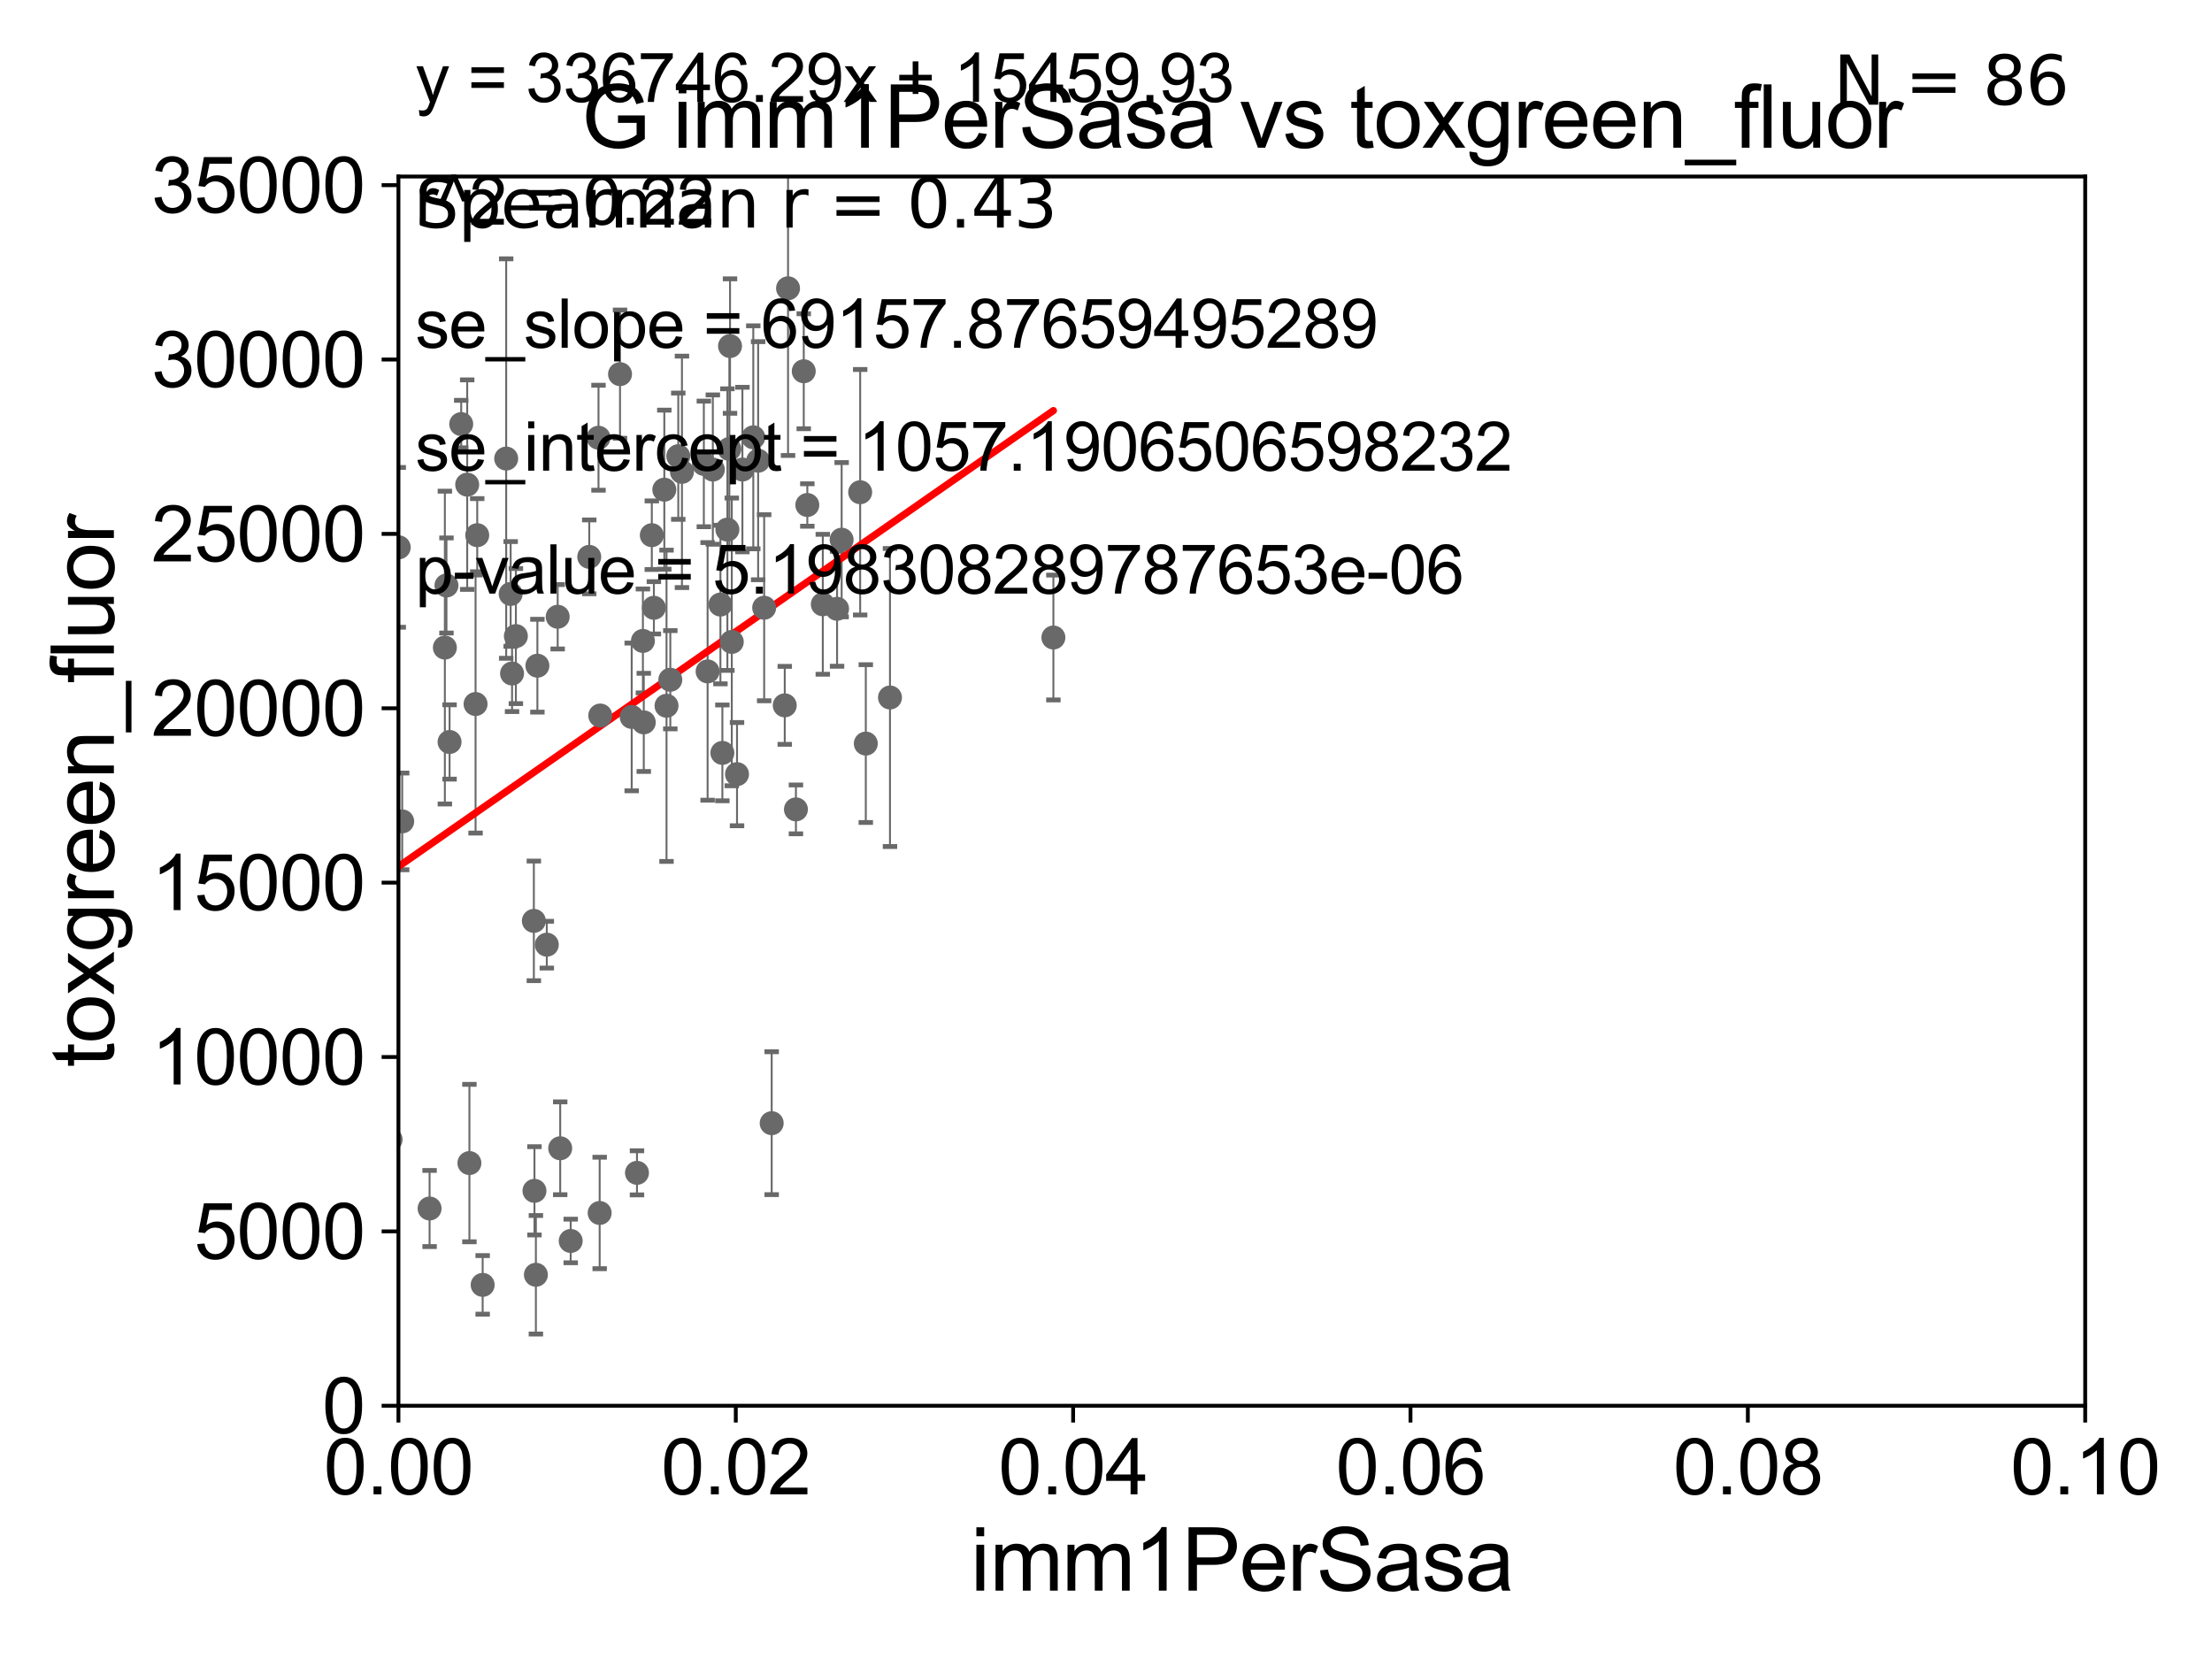 <?xml version="1.0" encoding="utf-8" standalone="no"?>
<!DOCTYPE svg PUBLIC "-//W3C//DTD SVG 1.1//EN"
  "http://www.w3.org/Graphics/SVG/1.1/DTD/svg11.dtd">
<svg xmlns:xlink="http://www.w3.org/1999/xlink" width="460.8pt" height="345.6pt" viewBox="0 0 460.8 345.6" xmlns="http://www.w3.org/2000/svg" version="1.1">
 <defs>
  <style type="text/css">*{stroke-linejoin: round; stroke-linecap: butt}</style>
 </defs>
 <g id="figure_1">
  <g id="patch_1">
   <path d="M 0 345.6 
L 460.8 345.6 
L 460.8 0 
L 0 0 
z
" style="fill: #ffffff"/>
  </g>
  <g id="axes_1">
   <g id="patch_2">
    <path d="M 83 292.84 
L 434.385 292.84 
L 434.385 36.775 
L 83 36.775 
z
" style="fill: #ffffff"/>
   </g>
   <g id="PathCollection_1">
    <defs>
     <path id="mdd22168f30" d="M 0 1.118 
C 0.297 1.118 0.581 1 0.791 0.791 
C 1 0.581 1.118 0.297 1.118 0 
C 1.118 -0.297 1 -0.581 0.791 -0.791 
C 0.581 -1 0.297 -1.118 0 -1.118 
C -0.297 -1.118 -0.581 -1 -0.791 -0.791 
C -1 -0.581 -1.118 -0.297 -1.118 0 
C -1.118 0.297 -1 0.581 -0.791 0.791 
C -0.581 1 -0.297 1.118 0 1.118 
z
" style="stroke: #696969"/>
    </defs>
    <g clip-path="url(#p7a3a5892e0)">
     <use xlink:href="#mdd22168f30" x="99.416" y="111.488" style="fill: #696969; stroke: #696969"/>
     <use xlink:href="#mdd22168f30" x="81.366" y="237.384" style="fill: #696969; stroke: #696969"/>
     <use xlink:href="#mdd22168f30" x="89.492" y="251.754" style="fill: #696969; stroke: #696969"/>
     <use xlink:href="#mdd22168f30" x="83.784" y="171.111" style="fill: #696969; stroke: #696969"/>
     <use xlink:href="#mdd22168f30" x="159.19" y="126.6" style="fill: #696969; stroke: #696969"/>
     <use xlink:href="#mdd22168f30" x="29.633" y="96.559" style="fill: #696969; stroke: #696969"/>
     <use xlink:href="#mdd22168f30" x="67.824" y="158.912" style="fill: #696969; stroke: #696969"/>
     <use xlink:href="#mdd22168f30" x="93.654" y="154.566" style="fill: #696969; stroke: #696969"/>
     <use xlink:href="#mdd22168f30" x="138.849" y="147.023" style="fill: #696969; stroke: #696969"/>
     <use xlink:href="#mdd22168f30" x="160.756" y="233.98" style="fill: #696969; stroke: #696969"/>
     <use xlink:href="#mdd22168f30" x="165.807" y="168.611" style="fill: #696969; stroke: #696969"/>
     <use xlink:href="#mdd22168f30" x="185.401" y="145.302" style="fill: #696969; stroke: #696969"/>
     <use xlink:href="#mdd22168f30" x="54.809" y="175.35" style="fill: #696969; stroke: #696969"/>
     <use xlink:href="#mdd22168f30" x="74.58" y="102.813" style="fill: #696969; stroke: #696969"/>
     <use xlink:href="#mdd22168f30" x="105.449" y="95.527" style="fill: #696969; stroke: #696969"/>
     <use xlink:href="#mdd22168f30" x="124.68" y="91.187" style="fill: #696969; stroke: #696969"/>
     <use xlink:href="#mdd22168f30" x="133.93" y="133.517" style="fill: #696969; stroke: #696969"/>
     <use xlink:href="#mdd22168f30" x="219.441" y="132.803" style="fill: #696969; stroke: #696969"/>
     <use xlink:href="#mdd22168f30" x="49.476" y="258.602" style="fill: #696969; stroke: #696969"/>
     <use xlink:href="#mdd22168f30" x="111.338" y="248.073" style="fill: #696969; stroke: #696969"/>
     <use xlink:href="#mdd22168f30" x="131.593" y="149.352" style="fill: #696969; stroke: #696969"/>
     <use xlink:href="#mdd22168f30" x="71.653" y="262.487" style="fill: #696969; stroke: #696969"/>
     <use xlink:href="#mdd22168f30" x="74.985" y="254.109" style="fill: #696969; stroke: #696969"/>
     <use xlink:href="#mdd22168f30" x="124.921" y="252.683" style="fill: #696969; stroke: #696969"/>
     <use xlink:href="#mdd22168f30" x="132.694" y="244.324" style="fill: #696969; stroke: #696969"/>
     <use xlink:href="#mdd22168f30" x="49.914" y="257.071" style="fill: #696969; stroke: #696969"/>
     <use xlink:href="#mdd22168f30" x="72.032" y="229.401" style="fill: #696969; stroke: #696969"/>
     <use xlink:href="#mdd22168f30" x="150.485" y="156.841" style="fill: #696969; stroke: #696969"/>
     <use xlink:href="#mdd22168f30" x="97.787" y="242.287" style="fill: #696969; stroke: #696969"/>
     <use xlink:href="#mdd22168f30" x="76.579" y="247.906" style="fill: #696969; stroke: #696969"/>
     <use xlink:href="#mdd22168f30" x="136.216" y="126.613" style="fill: #696969; stroke: #696969"/>
     <use xlink:href="#mdd22168f30" x="100.549" y="267.665" style="fill: #696969; stroke: #696969"/>
     <use xlink:href="#mdd22168f30" x="111.95" y="138.677" style="fill: #696969; stroke: #696969"/>
     <use xlink:href="#mdd22168f30" x="57.367" y="258.394" style="fill: #696969; stroke: #696969"/>
     <use xlink:href="#mdd22168f30" x="53.758" y="189.009" style="fill: #696969; stroke: #696969"/>
     <use xlink:href="#mdd22168f30" x="118.888" y="258.514" style="fill: #696969; stroke: #696969"/>
     <use xlink:href="#mdd22168f30" x="111.636" y="265.558" style="fill: #696969; stroke: #696969"/>
     <use xlink:href="#mdd22168f30" x="116.177" y="128.481" style="fill: #696969; stroke: #696969"/>
     <use xlink:href="#mdd22168f30" x="75.382" y="251.563" style="fill: #696969; stroke: #696969"/>
     <use xlink:href="#mdd22168f30" x="138.388" y="102.009" style="fill: #696969; stroke: #696969"/>
     <use xlink:href="#mdd22168f30" x="18.183" y="246.119" style="fill: #696969; stroke: #696969"/>
     <use xlink:href="#mdd22168f30" x="139.638" y="141.604" style="fill: #696969; stroke: #696969"/>
     <use xlink:href="#mdd22168f30" x="106.67" y="140.303" style="fill: #696969; stroke: #696969"/>
     <use xlink:href="#mdd22168f30" x="96.079" y="88.345" style="fill: #696969; stroke: #696969"/>
     <use xlink:href="#mdd22168f30" x="150.078" y="125.939" style="fill: #696969; stroke: #696969"/>
     <use xlink:href="#mdd22168f30" x="179.19" y="102.541" style="fill: #696969; stroke: #696969"/>
     <use xlink:href="#mdd22168f30" x="148.497" y="97.821" style="fill: #696969; stroke: #696969"/>
     <use xlink:href="#mdd22168f30" x="175.33" y="112.428" style="fill: #696969; stroke: #696969"/>
     <use xlink:href="#mdd22168f30" x="63.743" y="78.252" style="fill: #696969; stroke: #696969"/>
     <use xlink:href="#mdd22168f30" x="154.658" y="97.813" style="fill: #696969; stroke: #696969"/>
     <use xlink:href="#mdd22168f30" x="147.407" y="139.863" style="fill: #696969; stroke: #696969"/>
     <use xlink:href="#mdd22168f30" x="83.068" y="114.019" style="fill: #696969; stroke: #696969"/>
     <use xlink:href="#mdd22168f30" x="151.53" y="110.328" style="fill: #696969; stroke: #696969"/>
     <use xlink:href="#mdd22168f30" x="163.478" y="146.936" style="fill: #696969; stroke: #696969"/>
     <use xlink:href="#mdd22168f30" x="152.077" y="72.091" style="fill: #696969; stroke: #696969"/>
     <use xlink:href="#mdd22168f30" x="129.164" y="77.939" style="fill: #696969; stroke: #696969"/>
     <use xlink:href="#mdd22168f30" x="174.378" y="126.822" style="fill: #696969; stroke: #696969"/>
     <use xlink:href="#mdd22168f30" x="135.785" y="111.489" style="fill: #696969; stroke: #696969"/>
     <use xlink:href="#mdd22168f30" x="151.937" y="93.526" style="fill: #696969; stroke: #696969"/>
     <use xlink:href="#mdd22168f30" x="107.466" y="132.506" style="fill: #696969; stroke: #696969"/>
     <use xlink:href="#mdd22168f30" x="142.064" y="98.294" style="fill: #696969; stroke: #696969"/>
     <use xlink:href="#mdd22168f30" x="92.675" y="134.903" style="fill: #696969; stroke: #696969"/>
     <use xlink:href="#mdd22168f30" x="180.362" y="154.9" style="fill: #696969; stroke: #696969"/>
     <use xlink:href="#mdd22168f30" x="37.035" y="264.388" style="fill: #696969; stroke: #696969"/>
     <use xlink:href="#mdd22168f30" x="152.446" y="133.718" style="fill: #696969; stroke: #696969"/>
     <use xlink:href="#mdd22168f30" x="164.164" y="60.054" style="fill: #696969; stroke: #696969"/>
     <use xlink:href="#mdd22168f30" x="153.535" y="161.27" style="fill: #696969; stroke: #696969"/>
     <use xlink:href="#mdd22168f30" x="125.045" y="149.058" style="fill: #696969; stroke: #696969"/>
     <use xlink:href="#mdd22168f30" x="141.297" y="95.033" style="fill: #696969; stroke: #696969"/>
     <use xlink:href="#mdd22168f30" x="106.38" y="123.73" style="fill: #696969; stroke: #696969"/>
     <use xlink:href="#mdd22168f30" x="97.326" y="100.959" style="fill: #696969; stroke: #696969"/>
     <use xlink:href="#mdd22168f30" x="156.924" y="91.102" style="fill: #696969; stroke: #696969"/>
     <use xlink:href="#mdd22168f30" x="113.91" y="196.793" style="fill: #696969; stroke: #696969"/>
     <use xlink:href="#mdd22168f30" x="134.111" y="150.485" style="fill: #696969; stroke: #696969"/>
     <use xlink:href="#mdd22168f30" x="93.006" y="121.968" style="fill: #696969; stroke: #696969"/>
     <use xlink:href="#mdd22168f30" x="99.07" y="146.662" style="fill: #696969; stroke: #696969"/>
     <use xlink:href="#mdd22168f30" x="171.404" y="125.886" style="fill: #696969; stroke: #696969"/>
     <use xlink:href="#mdd22168f30" x="168.18" y="105.2" style="fill: #696969; stroke: #696969"/>
     <use xlink:href="#mdd22168f30" x="122.751" y="116.005" style="fill: #696969; stroke: #696969"/>
     <use xlink:href="#mdd22168f30" x="157.935" y="95.974" style="fill: #696969; stroke: #696969"/>
     <use xlink:href="#mdd22168f30" x="111.211" y="191.837" style="fill: #696969; stroke: #696969"/>
     <use xlink:href="#mdd22168f30" x="71.667" y="147.034" style="fill: #696969; stroke: #696969"/>
     <use xlink:href="#mdd22168f30" x="146.624" y="96.642" style="fill: #696969; stroke: #696969"/>
     <use xlink:href="#mdd22168f30" x="71.157" y="165.812" style="fill: #696969; stroke: #696969"/>
     <use xlink:href="#mdd22168f30" x="167.437" y="77.339" style="fill: #696969; stroke: #696969"/>
     <use xlink:href="#mdd22168f30" x="116.701" y="239.207" style="fill: #696969; stroke: #696969"/>
    </g>
   </g>
   <g id="matplotlib.axis_1">
    <g id="xtick_1">
     <g id="line2d_1">
      <defs>
       <path id="m1102a41978" d="M 0 0 
L 0 3.5 
" style="stroke: #000000; stroke-width: 0.8"/>
      </defs>
      <g>
       <use xlink:href="#m1102a41978" x="83" y="292.84" style="stroke: #000000; stroke-width: 0.8"/>
      </g>
     </g>
     <g id="text_1">
      <!-- 0.00 -->
      <g transform="translate(67.431 311.293)scale(0.16 -0.16)">
       <defs>
        <path id="ArialMT-30" d="M 266 2259 
Q 266 3072 433 3567 
Q 600 4063 929 4331 
Q 1259 4600 1759 4600 
Q 2128 4600 2406 4451 
Q 2684 4303 2865 4023 
Q 3047 3744 3150 3342 
Q 3253 2941 3253 2259 
Q 3253 1453 3087 958 
Q 2922 463 2592 192 
Q 2263 -78 1759 -78 
Q 1097 -78 719 397 
Q 266 969 266 2259 
z
M 844 2259 
Q 844 1131 1108 757 
Q 1372 384 1759 384 
Q 2147 384 2411 759 
Q 2675 1134 2675 2259 
Q 2675 3391 2411 3762 
Q 2147 4134 1753 4134 
Q 1366 4134 1134 3806 
Q 844 3388 844 2259 
z
" transform="scale(0.016)"/>
        <path id="ArialMT-2e" d="M 581 0 
L 581 641 
L 1222 641 
L 1222 0 
L 581 0 
z
" transform="scale(0.016)"/>
       </defs>
       <use xlink:href="#ArialMT-30"/>
       <use xlink:href="#ArialMT-2e" x="55.615"/>
       <use xlink:href="#ArialMT-30" x="83.398"/>
       <use xlink:href="#ArialMT-30" x="139.014"/>
      </g>
     </g>
    </g>
    <g id="xtick_2">
     <g id="line2d_2">
      <g>
       <use xlink:href="#m1102a41978" x="153.277" y="292.84" style="stroke: #000000; stroke-width: 0.8"/>
      </g>
     </g>
     <g id="text_2">
      <!-- 0.02 -->
      <g transform="translate(137.708 311.293)scale(0.16 -0.16)">
       <defs>
        <path id="ArialMT-32" d="M 3222 541 
L 3222 0 
L 194 0 
Q 188 203 259 391 
Q 375 700 629 1000 
Q 884 1300 1366 1694 
Q 2113 2306 2375 2664 
Q 2638 3022 2638 3341 
Q 2638 3675 2398 3904 
Q 2159 4134 1775 4134 
Q 1369 4134 1125 3890 
Q 881 3647 878 3216 
L 300 3275 
Q 359 3922 746 4261 
Q 1134 4600 1788 4600 
Q 2447 4600 2831 4234 
Q 3216 3869 3216 3328 
Q 3216 3053 3103 2787 
Q 2991 2522 2730 2228 
Q 2469 1934 1863 1422 
Q 1356 997 1212 845 
Q 1069 694 975 541 
L 3222 541 
z
" transform="scale(0.016)"/>
       </defs>
       <use xlink:href="#ArialMT-30"/>
       <use xlink:href="#ArialMT-2e" x="55.615"/>
       <use xlink:href="#ArialMT-30" x="83.398"/>
       <use xlink:href="#ArialMT-32" x="139.014"/>
      </g>
     </g>
    </g>
    <g id="xtick_3">
     <g id="line2d_3">
      <g>
       <use xlink:href="#m1102a41978" x="223.554" y="292.84" style="stroke: #000000; stroke-width: 0.8"/>
      </g>
     </g>
     <g id="text_3">
      <!-- 0.04 -->
      <g transform="translate(207.985 311.293)scale(0.16 -0.16)">
       <defs>
        <path id="ArialMT-34" d="M 2069 0 
L 2069 1097 
L 81 1097 
L 81 1613 
L 2172 4581 
L 2631 4581 
L 2631 1613 
L 3250 1613 
L 3250 1097 
L 2631 1097 
L 2631 0 
L 2069 0 
z
M 2069 1613 
L 2069 3678 
L 634 1613 
L 2069 1613 
z
" transform="scale(0.016)"/>
       </defs>
       <use xlink:href="#ArialMT-30"/>
       <use xlink:href="#ArialMT-2e" x="55.615"/>
       <use xlink:href="#ArialMT-30" x="83.398"/>
       <use xlink:href="#ArialMT-34" x="139.014"/>
      </g>
     </g>
    </g>
    <g id="xtick_4">
     <g id="line2d_4">
      <g>
       <use xlink:href="#m1102a41978" x="293.831" y="292.84" style="stroke: #000000; stroke-width: 0.8"/>
      </g>
     </g>
     <g id="text_4">
      <!-- 0.06 -->
      <g transform="translate(278.262 311.293)scale(0.16 -0.16)">
       <defs>
        <path id="ArialMT-36" d="M 3184 3459 
L 2625 3416 
Q 2550 3747 2413 3897 
Q 2184 4138 1850 4138 
Q 1581 4138 1378 3988 
Q 1113 3794 959 3422 
Q 806 3050 800 2363 
Q 1003 2672 1297 2822 
Q 1591 2972 1913 2972 
Q 2475 2972 2870 2558 
Q 3266 2144 3266 1488 
Q 3266 1056 3080 686 
Q 2894 316 2569 119 
Q 2244 -78 1831 -78 
Q 1128 -78 684 439 
Q 241 956 241 2144 
Q 241 3472 731 4075 
Q 1159 4600 1884 4600 
Q 2425 4600 2770 4297 
Q 3116 3994 3184 3459 
z
M 888 1484 
Q 888 1194 1011 928 
Q 1134 663 1356 523 
Q 1578 384 1822 384 
Q 2178 384 2434 671 
Q 2691 959 2691 1453 
Q 2691 1928 2437 2201 
Q 2184 2475 1800 2475 
Q 1419 2475 1153 2201 
Q 888 1928 888 1484 
z
" transform="scale(0.016)"/>
       </defs>
       <use xlink:href="#ArialMT-30"/>
       <use xlink:href="#ArialMT-2e" x="55.615"/>
       <use xlink:href="#ArialMT-30" x="83.398"/>
       <use xlink:href="#ArialMT-36" x="139.014"/>
      </g>
     </g>
    </g>
    <g id="xtick_5">
     <g id="line2d_5">
      <g>
       <use xlink:href="#m1102a41978" x="364.108" y="292.84" style="stroke: #000000; stroke-width: 0.8"/>
      </g>
     </g>
     <g id="text_5">
      <!-- 0.08 -->
      <g transform="translate(348.539 311.293)scale(0.16 -0.16)">
       <defs>
        <path id="ArialMT-38" d="M 1131 2484 
Q 781 2613 612 2850 
Q 444 3088 444 3419 
Q 444 3919 803 4259 
Q 1163 4600 1759 4600 
Q 2359 4600 2725 4251 
Q 3091 3903 3091 3403 
Q 3091 3084 2923 2848 
Q 2756 2613 2416 2484 
Q 2838 2347 3058 2040 
Q 3278 1734 3278 1309 
Q 3278 722 2862 322 
Q 2447 -78 1769 -78 
Q 1091 -78 675 323 
Q 259 725 259 1325 
Q 259 1772 486 2073 
Q 713 2375 1131 2484 
z
M 1019 3438 
Q 1019 3113 1228 2906 
Q 1438 2700 1772 2700 
Q 2097 2700 2305 2904 
Q 2513 3109 2513 3406 
Q 2513 3716 2298 3927 
Q 2084 4138 1766 4138 
Q 1444 4138 1231 3931 
Q 1019 3725 1019 3438 
z
M 838 1322 
Q 838 1081 952 856 
Q 1066 631 1291 507 
Q 1516 384 1775 384 
Q 2178 384 2440 643 
Q 2703 903 2703 1303 
Q 2703 1709 2433 1975 
Q 2163 2241 1756 2241 
Q 1359 2241 1098 1978 
Q 838 1716 838 1322 
z
" transform="scale(0.016)"/>
       </defs>
       <use xlink:href="#ArialMT-30"/>
       <use xlink:href="#ArialMT-2e" x="55.615"/>
       <use xlink:href="#ArialMT-30" x="83.398"/>
       <use xlink:href="#ArialMT-38" x="139.014"/>
      </g>
     </g>
    </g>
    <g id="xtick_6">
     <g id="line2d_6">
      <g>
       <use xlink:href="#m1102a41978" x="434.385" y="292.84" style="stroke: #000000; stroke-width: 0.8"/>
      </g>
     </g>
     <g id="text_6">
      <!-- 0.10 -->
      <g transform="translate(418.816 311.293)scale(0.16 -0.16)">
       <defs>
        <path id="ArialMT-31" d="M 2384 0 
L 1822 0 
L 1822 3584 
Q 1619 3391 1289 3197 
Q 959 3003 697 2906 
L 697 3450 
Q 1169 3672 1522 3987 
Q 1875 4303 2022 4600 
L 2384 4600 
L 2384 0 
z
" transform="scale(0.016)"/>
       </defs>
       <use xlink:href="#ArialMT-30"/>
       <use xlink:href="#ArialMT-2e" x="55.615"/>
       <use xlink:href="#ArialMT-31" x="83.398"/>
       <use xlink:href="#ArialMT-30" x="139.014"/>
      </g>
     </g>
    </g>
    <g id="text_7">
     <!-- imm1PerSasa -->
     <g transform="translate(202.177 331.357)scale(0.18 -0.18)">
      <defs>
       <path id="ArialMT-69" d="M 425 3934 
L 425 4581 
L 988 4581 
L 988 3934 
L 425 3934 
z
M 425 0 
L 425 3319 
L 988 3319 
L 988 0 
L 425 0 
z
" transform="scale(0.016)"/>
       <path id="ArialMT-6d" d="M 422 0 
L 422 3319 
L 925 3319 
L 925 2853 
Q 1081 3097 1340 3245 
Q 1600 3394 1931 3394 
Q 2300 3394 2536 3241 
Q 2772 3088 2869 2813 
Q 3263 3394 3894 3394 
Q 4388 3394 4653 3120 
Q 4919 2847 4919 2278 
L 4919 0 
L 4359 0 
L 4359 2091 
Q 4359 2428 4304 2576 
Q 4250 2725 4106 2815 
Q 3963 2906 3769 2906 
Q 3419 2906 3187 2673 
Q 2956 2441 2956 1928 
L 2956 0 
L 2394 0 
L 2394 2156 
Q 2394 2531 2256 2718 
Q 2119 2906 1806 2906 
Q 1569 2906 1367 2781 
Q 1166 2656 1075 2415 
Q 984 2175 984 1722 
L 984 0 
L 422 0 
z
" transform="scale(0.016)"/>
       <path id="ArialMT-50" d="M 494 0 
L 494 4581 
L 2222 4581 
Q 2678 4581 2919 4538 
Q 3256 4481 3484 4323 
Q 3713 4166 3852 3881 
Q 3991 3597 3991 3256 
Q 3991 2672 3619 2267 
Q 3247 1863 2275 1863 
L 1100 1863 
L 1100 0 
L 494 0 
z
M 1100 2403 
L 2284 2403 
Q 2872 2403 3119 2622 
Q 3366 2841 3366 3238 
Q 3366 3525 3220 3729 
Q 3075 3934 2838 4000 
Q 2684 4041 2272 4041 
L 1100 4041 
L 1100 2403 
z
" transform="scale(0.016)"/>
       <path id="ArialMT-65" d="M 2694 1069 
L 3275 997 
Q 3138 488 2766 206 
Q 2394 -75 1816 -75 
Q 1088 -75 661 373 
Q 234 822 234 1631 
Q 234 2469 665 2931 
Q 1097 3394 1784 3394 
Q 2450 3394 2872 2941 
Q 3294 2488 3294 1666 
Q 3294 1616 3291 1516 
L 816 1516 
Q 847 969 1125 678 
Q 1403 388 1819 388 
Q 2128 388 2347 550 
Q 2566 713 2694 1069 
z
M 847 1978 
L 2700 1978 
Q 2663 2397 2488 2606 
Q 2219 2931 1791 2931 
Q 1403 2931 1139 2672 
Q 875 2413 847 1978 
z
" transform="scale(0.016)"/>
       <path id="ArialMT-72" d="M 416 0 
L 416 3319 
L 922 3319 
L 922 2816 
Q 1116 3169 1280 3281 
Q 1444 3394 1641 3394 
Q 1925 3394 2219 3213 
L 2025 2691 
Q 1819 2813 1613 2813 
Q 1428 2813 1281 2702 
Q 1134 2591 1072 2394 
Q 978 2094 978 1738 
L 978 0 
L 416 0 
z
" transform="scale(0.016)"/>
       <path id="ArialMT-53" d="M 288 1472 
L 859 1522 
Q 900 1178 1048 958 
Q 1197 738 1509 602 
Q 1822 466 2213 466 
Q 2559 466 2825 569 
Q 3091 672 3220 851 
Q 3350 1031 3350 1244 
Q 3350 1459 3225 1620 
Q 3100 1781 2813 1891 
Q 2628 1963 1997 2114 
Q 1366 2266 1113 2400 
Q 784 2572 623 2826 
Q 463 3081 463 3397 
Q 463 3744 659 4045 
Q 856 4347 1234 4503 
Q 1613 4659 2075 4659 
Q 2584 4659 2973 4495 
Q 3363 4331 3572 4012 
Q 3781 3694 3797 3291 
L 3216 3247 
Q 3169 3681 2898 3903 
Q 2628 4125 2100 4125 
Q 1550 4125 1298 3923 
Q 1047 3722 1047 3438 
Q 1047 3191 1225 3031 
Q 1400 2872 2139 2705 
Q 2878 2538 3153 2413 
Q 3553 2228 3743 1945 
Q 3934 1663 3934 1294 
Q 3934 928 3725 604 
Q 3516 281 3123 101 
Q 2731 -78 2241 -78 
Q 1619 -78 1198 103 
Q 778 284 539 648 
Q 300 1013 288 1472 
z
" transform="scale(0.016)"/>
       <path id="ArialMT-61" d="M 2588 409 
Q 2275 144 1986 34 
Q 1697 -75 1366 -75 
Q 819 -75 525 192 
Q 231 459 231 875 
Q 231 1119 342 1320 
Q 453 1522 633 1644 
Q 813 1766 1038 1828 
Q 1203 1872 1538 1913 
Q 2219 1994 2541 2106 
Q 2544 2222 2544 2253 
Q 2544 2597 2384 2738 
Q 2169 2928 1744 2928 
Q 1347 2928 1158 2789 
Q 969 2650 878 2297 
L 328 2372 
Q 403 2725 575 2942 
Q 747 3159 1072 3276 
Q 1397 3394 1825 3394 
Q 2250 3394 2515 3294 
Q 2781 3194 2906 3042 
Q 3031 2891 3081 2659 
Q 3109 2516 3109 2141 
L 3109 1391 
Q 3109 606 3145 398 
Q 3181 191 3288 0 
L 2700 0 
Q 2613 175 2588 409 
z
M 2541 1666 
Q 2234 1541 1622 1453 
Q 1275 1403 1131 1340 
Q 988 1278 909 1158 
Q 831 1038 831 891 
Q 831 666 1001 516 
Q 1172 366 1500 366 
Q 1825 366 2078 508 
Q 2331 650 2450 897 
Q 2541 1088 2541 1459 
L 2541 1666 
z
" transform="scale(0.016)"/>
       <path id="ArialMT-73" d="M 197 991 
L 753 1078 
Q 800 744 1014 566 
Q 1228 388 1613 388 
Q 2000 388 2187 545 
Q 2375 703 2375 916 
Q 2375 1106 2209 1216 
Q 2094 1291 1634 1406 
Q 1016 1563 777 1677 
Q 538 1791 414 1992 
Q 291 2194 291 2438 
Q 291 2659 392 2848 
Q 494 3038 669 3163 
Q 800 3259 1026 3326 
Q 1253 3394 1513 3394 
Q 1903 3394 2198 3281 
Q 2494 3169 2634 2976 
Q 2775 2784 2828 2463 
L 2278 2388 
Q 2241 2644 2061 2787 
Q 1881 2931 1553 2931 
Q 1166 2931 1000 2803 
Q 834 2675 834 2503 
Q 834 2394 903 2306 
Q 972 2216 1119 2156 
Q 1203 2125 1616 2013 
Q 2213 1853 2448 1751 
Q 2684 1650 2818 1456 
Q 2953 1263 2953 975 
Q 2953 694 2789 445 
Q 2625 197 2315 61 
Q 2006 -75 1616 -75 
Q 969 -75 630 194 
Q 291 463 197 991 
z
" transform="scale(0.016)"/>
      </defs>
      <use xlink:href="#ArialMT-69"/>
      <use xlink:href="#ArialMT-6d" x="22.217"/>
      <use xlink:href="#ArialMT-6d" x="105.518"/>
      <use xlink:href="#ArialMT-31" x="188.818"/>
      <use xlink:href="#ArialMT-50" x="244.434"/>
      <use xlink:href="#ArialMT-65" x="311.133"/>
      <use xlink:href="#ArialMT-72" x="366.748"/>
      <use xlink:href="#ArialMT-53" x="400.049"/>
      <use xlink:href="#ArialMT-61" x="466.748"/>
      <use xlink:href="#ArialMT-73" x="522.363"/>
      <use xlink:href="#ArialMT-61" x="572.363"/>
     </g>
    </g>
   </g>
   <g id="matplotlib.axis_2">
    <g id="ytick_1">
     <g id="line2d_7">
      <defs>
       <path id="m004927c6c3" d="M 0 0 
L -3.5 0 
" style="stroke: #000000; stroke-width: 0.8"/>
      </defs>
      <g>
       <use xlink:href="#m004927c6c3" x="83" y="292.84" style="stroke: #000000; stroke-width: 0.8"/>
      </g>
     </g>
     <g id="text_8">
      <!-- 0 -->
      <g transform="translate(67.103 298.566)scale(0.16 -0.16)">
       <use xlink:href="#ArialMT-30"/>
      </g>
     </g>
    </g>
    <g id="ytick_2">
     <g id="line2d_8">
      <g>
       <use xlink:href="#m004927c6c3" x="83" y="256.516" style="stroke: #000000; stroke-width: 0.8"/>
      </g>
     </g>
     <g id="text_9">
      <!-- 5000 -->
      <g transform="translate(40.41 262.242)scale(0.16 -0.16)">
       <defs>
        <path id="ArialMT-35" d="M 266 1200 
L 856 1250 
Q 922 819 1161 601 
Q 1400 384 1738 384 
Q 2144 384 2425 690 
Q 2706 997 2706 1503 
Q 2706 1984 2436 2262 
Q 2166 2541 1728 2541 
Q 1456 2541 1237 2417 
Q 1019 2294 894 2097 
L 366 2166 
L 809 4519 
L 3088 4519 
L 3088 3981 
L 1259 3981 
L 1013 2750 
Q 1425 3038 1878 3038 
Q 2478 3038 2890 2622 
Q 3303 2206 3303 1553 
Q 3303 931 2941 478 
Q 2500 -78 1738 -78 
Q 1113 -78 717 272 
Q 322 622 266 1200 
z
" transform="scale(0.016)"/>
       </defs>
       <use xlink:href="#ArialMT-35"/>
       <use xlink:href="#ArialMT-30" x="55.615"/>
       <use xlink:href="#ArialMT-30" x="111.23"/>
       <use xlink:href="#ArialMT-30" x="166.846"/>
      </g>
     </g>
    </g>
    <g id="ytick_3">
     <g id="line2d_9">
      <g>
       <use xlink:href="#m004927c6c3" x="83" y="220.192" style="stroke: #000000; stroke-width: 0.8"/>
      </g>
     </g>
     <g id="text_10">
      <!-- 10000 -->
      <g transform="translate(31.512 225.918)scale(0.16 -0.16)">
       <use xlink:href="#ArialMT-31"/>
       <use xlink:href="#ArialMT-30" x="55.615"/>
       <use xlink:href="#ArialMT-30" x="111.23"/>
       <use xlink:href="#ArialMT-30" x="166.846"/>
       <use xlink:href="#ArialMT-30" x="222.461"/>
      </g>
     </g>
    </g>
    <g id="ytick_4">
     <g id="line2d_10">
      <g>
       <use xlink:href="#m004927c6c3" x="83" y="183.867" style="stroke: #000000; stroke-width: 0.8"/>
      </g>
     </g>
     <g id="text_11">
      <!-- 15000 -->
      <g transform="translate(31.512 189.594)scale(0.16 -0.16)">
       <use xlink:href="#ArialMT-31"/>
       <use xlink:href="#ArialMT-35" x="55.615"/>
       <use xlink:href="#ArialMT-30" x="111.23"/>
       <use xlink:href="#ArialMT-30" x="166.846"/>
       <use xlink:href="#ArialMT-30" x="222.461"/>
      </g>
     </g>
    </g>
    <g id="ytick_5">
     <g id="line2d_11">
      <g>
       <use xlink:href="#m004927c6c3" x="83" y="147.543" style="stroke: #000000; stroke-width: 0.8"/>
      </g>
     </g>
     <g id="text_12">
      <!-- 20000 -->
      <g transform="translate(31.512 153.27)scale(0.16 -0.16)">
       <use xlink:href="#ArialMT-32"/>
       <use xlink:href="#ArialMT-30" x="55.615"/>
       <use xlink:href="#ArialMT-30" x="111.23"/>
       <use xlink:href="#ArialMT-30" x="166.846"/>
       <use xlink:href="#ArialMT-30" x="222.461"/>
      </g>
     </g>
    </g>
    <g id="ytick_6">
     <g id="line2d_12">
      <g>
       <use xlink:href="#m004927c6c3" x="83" y="111.219" style="stroke: #000000; stroke-width: 0.8"/>
      </g>
     </g>
     <g id="text_13">
      <!-- 25000 -->
      <g transform="translate(31.512 116.945)scale(0.16 -0.16)">
       <use xlink:href="#ArialMT-32"/>
       <use xlink:href="#ArialMT-35" x="55.615"/>
       <use xlink:href="#ArialMT-30" x="111.23"/>
       <use xlink:href="#ArialMT-30" x="166.846"/>
       <use xlink:href="#ArialMT-30" x="222.461"/>
      </g>
     </g>
    </g>
    <g id="ytick_7">
     <g id="line2d_13">
      <g>
       <use xlink:href="#m004927c6c3" x="83" y="74.895" style="stroke: #000000; stroke-width: 0.8"/>
      </g>
     </g>
     <g id="text_14">
      <!-- 30000 -->
      <g transform="translate(31.512 80.621)scale(0.16 -0.16)">
       <defs>
        <path id="ArialMT-33" d="M 269 1209 
L 831 1284 
Q 928 806 1161 595 
Q 1394 384 1728 384 
Q 2125 384 2398 659 
Q 2672 934 2672 1341 
Q 2672 1728 2419 1979 
Q 2166 2231 1775 2231 
Q 1616 2231 1378 2169 
L 1441 2663 
Q 1497 2656 1531 2656 
Q 1891 2656 2178 2843 
Q 2466 3031 2466 3422 
Q 2466 3731 2256 3934 
Q 2047 4138 1716 4138 
Q 1388 4138 1169 3931 
Q 950 3725 888 3313 
L 325 3413 
Q 428 3978 793 4289 
Q 1159 4600 1703 4600 
Q 2078 4600 2393 4439 
Q 2709 4278 2876 4000 
Q 3044 3722 3044 3409 
Q 3044 3113 2884 2869 
Q 2725 2625 2413 2481 
Q 2819 2388 3044 2092 
Q 3269 1797 3269 1353 
Q 3269 753 2831 336 
Q 2394 -81 1725 -81 
Q 1122 -81 723 278 
Q 325 638 269 1209 
z
" transform="scale(0.016)"/>
       </defs>
       <use xlink:href="#ArialMT-33"/>
       <use xlink:href="#ArialMT-30" x="55.615"/>
       <use xlink:href="#ArialMT-30" x="111.23"/>
       <use xlink:href="#ArialMT-30" x="166.846"/>
       <use xlink:href="#ArialMT-30" x="222.461"/>
      </g>
     </g>
    </g>
    <g id="ytick_8">
     <g id="line2d_14">
      <g>
       <use xlink:href="#m004927c6c3" x="83" y="38.571" style="stroke: #000000; stroke-width: 0.8"/>
      </g>
     </g>
     <g id="text_15">
      <!-- 35000 -->
      <g transform="translate(31.512 44.297)scale(0.16 -0.16)">
       <use xlink:href="#ArialMT-33"/>
       <use xlink:href="#ArialMT-35" x="55.615"/>
       <use xlink:href="#ArialMT-30" x="111.23"/>
       <use xlink:href="#ArialMT-30" x="166.846"/>
       <use xlink:href="#ArialMT-30" x="222.461"/>
      </g>
     </g>
    </g>
    <g id="text_16">
     <!-- toxgreen_fluor -->
     <g transform="translate(23.724 222.34)rotate(-90)scale(0.18 -0.18)">
      <defs>
       <path id="ArialMT-74" d="M 1650 503 
L 1731 6 
Q 1494 -44 1306 -44 
Q 1000 -44 831 53 
Q 663 150 594 308 
Q 525 466 525 972 
L 525 2881 
L 113 2881 
L 113 3319 
L 525 3319 
L 525 4141 
L 1084 4478 
L 1084 3319 
L 1650 3319 
L 1650 2881 
L 1084 2881 
L 1084 941 
Q 1084 700 1114 631 
Q 1144 563 1211 522 
Q 1278 481 1403 481 
Q 1497 481 1650 503 
z
" transform="scale(0.016)"/>
       <path id="ArialMT-6f" d="M 213 1659 
Q 213 2581 725 3025 
Q 1153 3394 1769 3394 
Q 2453 3394 2887 2945 
Q 3322 2497 3322 1706 
Q 3322 1066 3130 698 
Q 2938 331 2570 128 
Q 2203 -75 1769 -75 
Q 1072 -75 642 372 
Q 213 819 213 1659 
z
M 791 1659 
Q 791 1022 1069 705 
Q 1347 388 1769 388 
Q 2188 388 2466 706 
Q 2744 1025 2744 1678 
Q 2744 2294 2464 2611 
Q 2184 2928 1769 2928 
Q 1347 2928 1069 2612 
Q 791 2297 791 1659 
z
" transform="scale(0.016)"/>
       <path id="ArialMT-78" d="M 47 0 
L 1259 1725 
L 138 3319 
L 841 3319 
L 1350 2541 
Q 1494 2319 1581 2169 
Q 1719 2375 1834 2534 
L 2394 3319 
L 3066 3319 
L 1919 1756 
L 3153 0 
L 2463 0 
L 1781 1031 
L 1600 1309 
L 728 0 
L 47 0 
z
" transform="scale(0.016)"/>
       <path id="ArialMT-67" d="M 319 -275 
L 866 -356 
Q 900 -609 1056 -725 
Q 1266 -881 1628 -881 
Q 2019 -881 2231 -725 
Q 2444 -569 2519 -288 
Q 2563 -116 2559 434 
Q 2191 0 1641 0 
Q 956 0 581 494 
Q 206 988 206 1678 
Q 206 2153 378 2554 
Q 550 2956 876 3175 
Q 1203 3394 1644 3394 
Q 2231 3394 2613 2919 
L 2613 3319 
L 3131 3319 
L 3131 450 
Q 3131 -325 2973 -648 
Q 2816 -972 2473 -1159 
Q 2131 -1347 1631 -1347 
Q 1038 -1347 672 -1080 
Q 306 -813 319 -275 
z
M 784 1719 
Q 784 1066 1043 766 
Q 1303 466 1694 466 
Q 2081 466 2343 764 
Q 2606 1063 2606 1700 
Q 2606 2309 2336 2618 
Q 2066 2928 1684 2928 
Q 1309 2928 1046 2623 
Q 784 2319 784 1719 
z
" transform="scale(0.016)"/>
       <path id="ArialMT-6e" d="M 422 0 
L 422 3319 
L 928 3319 
L 928 2847 
Q 1294 3394 1984 3394 
Q 2284 3394 2536 3286 
Q 2788 3178 2913 3003 
Q 3038 2828 3088 2588 
Q 3119 2431 3119 2041 
L 3119 0 
L 2556 0 
L 2556 2019 
Q 2556 2363 2490 2533 
Q 2425 2703 2258 2804 
Q 2091 2906 1866 2906 
Q 1506 2906 1245 2678 
Q 984 2450 984 1813 
L 984 0 
L 422 0 
z
" transform="scale(0.016)"/>
       <path id="ArialMT-5f" d="M -97 -1272 
L -97 -866 
L 3631 -866 
L 3631 -1272 
L -97 -1272 
z
" transform="scale(0.016)"/>
       <path id="ArialMT-66" d="M 556 0 
L 556 2881 
L 59 2881 
L 59 3319 
L 556 3319 
L 556 3672 
Q 556 4006 616 4169 
Q 697 4388 901 4523 
Q 1106 4659 1475 4659 
Q 1713 4659 2000 4603 
L 1916 4113 
Q 1741 4144 1584 4144 
Q 1328 4144 1222 4034 
Q 1116 3925 1116 3625 
L 1116 3319 
L 1763 3319 
L 1763 2881 
L 1116 2881 
L 1116 0 
L 556 0 
z
" transform="scale(0.016)"/>
       <path id="ArialMT-6c" d="M 409 0 
L 409 4581 
L 972 4581 
L 972 0 
L 409 0 
z
" transform="scale(0.016)"/>
       <path id="ArialMT-75" d="M 2597 0 
L 2597 488 
Q 2209 -75 1544 -75 
Q 1250 -75 995 37 
Q 741 150 617 320 
Q 494 491 444 738 
Q 409 903 409 1263 
L 409 3319 
L 972 3319 
L 972 1478 
Q 972 1038 1006 884 
Q 1059 663 1231 536 
Q 1403 409 1656 409 
Q 1909 409 2131 539 
Q 2353 669 2445 892 
Q 2538 1116 2538 1541 
L 2538 3319 
L 3100 3319 
L 3100 0 
L 2597 0 
z
" transform="scale(0.016)"/>
      </defs>
      <use xlink:href="#ArialMT-74"/>
      <use xlink:href="#ArialMT-6f" x="27.783"/>
      <use xlink:href="#ArialMT-78" x="83.398"/>
      <use xlink:href="#ArialMT-67" x="133.398"/>
      <use xlink:href="#ArialMT-72" x="189.014"/>
      <use xlink:href="#ArialMT-65" x="222.314"/>
      <use xlink:href="#ArialMT-65" x="277.93"/>
      <use xlink:href="#ArialMT-6e" x="333.545"/>
      <use xlink:href="#ArialMT-5f" x="389.16"/>
      <use xlink:href="#ArialMT-66" x="444.775"/>
      <use xlink:href="#ArialMT-6c" x="472.559"/>
      <use xlink:href="#ArialMT-75" x="494.775"/>
      <use xlink:href="#ArialMT-6f" x="550.391"/>
      <use xlink:href="#ArialMT-72" x="606.006"/>
     </g>
    </g>
   </g>
   <g id="LineCollection_1">
    <path d="M 99.416 119.104 
L 99.416 103.872 
" clip-path="url(#p7a3a5892e0)" style="fill: none; stroke: #696969; stroke-width: 0.4"/>
    <path d="M 81.366 241.022 
L 81.366 233.746 
" clip-path="url(#p7a3a5892e0)" style="fill: none; stroke: #696969; stroke-width: 0.4"/>
    <path d="M 89.492 259.681 
L 89.492 243.828 
" clip-path="url(#p7a3a5892e0)" style="fill: none; stroke: #696969; stroke-width: 0.4"/>
    <path d="M 83.784 181.185 
L 83.784 161.038 
" clip-path="url(#p7a3a5892e0)" style="fill: none; stroke: #696969; stroke-width: 0.4"/>
    <path d="M 159.19 145.98 
L 159.19 107.219 
" clip-path="url(#p7a3a5892e0)" style="fill: none; stroke: #696969; stroke-width: 0.4"/>
    <path d="M 29.633 104.514 
L 29.633 88.603 
" clip-path="url(#p7a3a5892e0)" style="fill: none; stroke: #696969; stroke-width: 0.4"/>
    <path d="M 67.824 179.961 
L 67.824 137.862 
" clip-path="url(#p7a3a5892e0)" style="fill: none; stroke: #696969; stroke-width: 0.4"/>
    <path d="M 93.654 162.307 
L 93.654 146.825 
" clip-path="url(#p7a3a5892e0)" style="fill: none; stroke: #696969; stroke-width: 0.4"/>
    <path d="M 138.849 179.444 
L 138.849 114.602 
" clip-path="url(#p7a3a5892e0)" style="fill: none; stroke: #696969; stroke-width: 0.4"/>
    <path d="M 160.756 248.866 
L 160.756 219.094 
" clip-path="url(#p7a3a5892e0)" style="fill: none; stroke: #696969; stroke-width: 0.4"/>
    <path d="M 165.807 173.7 
L 165.807 163.522 
" clip-path="url(#p7a3a5892e0)" style="fill: none; stroke: #696969; stroke-width: 0.4"/>
    <path d="M 185.401 176.343 
L 185.401 114.261 
" clip-path="url(#p7a3a5892e0)" style="fill: none; stroke: #696969; stroke-width: 0.4"/>
    <path d="M 54.809 193.565 
L 54.809 157.135 
" clip-path="url(#p7a3a5892e0)" style="fill: none; stroke: #696969; stroke-width: 0.4"/>
    <path d="M 74.58 106.356 
L 74.58 99.27 
" clip-path="url(#p7a3a5892e0)" style="fill: none; stroke: #696969; stroke-width: 0.4"/>
    <path d="M 105.449 137.134 
L 105.449 53.92 
" clip-path="url(#p7a3a5892e0)" style="fill: none; stroke: #696969; stroke-width: 0.4"/>
    <path d="M 124.68 102.122 
L 124.68 80.251 
" clip-path="url(#p7a3a5892e0)" style="fill: none; stroke: #696969; stroke-width: 0.4"/>
    <path d="M 133.93 144.34 
L 133.93 122.694 
" clip-path="url(#p7a3a5892e0)" style="fill: none; stroke: #696969; stroke-width: 0.4"/>
    <path d="M 219.441 145.809 
L 219.441 119.798 
" clip-path="url(#p7a3a5892e0)" style="fill: none; stroke: #696969; stroke-width: 0.4"/>
    <path d="M 49.476 266.076 
L 49.476 251.127 
" clip-path="url(#p7a3a5892e0)" style="fill: none; stroke: #696969; stroke-width: 0.4"/>
    <path d="M 111.338 257.271 
L 111.338 238.876 
" clip-path="url(#p7a3a5892e0)" style="fill: none; stroke: #696969; stroke-width: 0.4"/>
    <path d="M 131.593 164.74 
L 131.593 133.965 
" clip-path="url(#p7a3a5892e0)" style="fill: none; stroke: #696969; stroke-width: 0.4"/>
    <path d="M 71.653 274.279 
L 71.653 250.695 
" clip-path="url(#p7a3a5892e0)" style="fill: none; stroke: #696969; stroke-width: 0.4"/>
    <path d="M 74.985 269.377 
L 74.985 238.84 
" clip-path="url(#p7a3a5892e0)" style="fill: none; stroke: #696969; stroke-width: 0.4"/>
    <path d="M 124.921 264.289 
L 124.921 241.076 
" clip-path="url(#p7a3a5892e0)" style="fill: none; stroke: #696969; stroke-width: 0.4"/>
    <path d="M 132.694 248.92 
L 132.694 239.727 
" clip-path="url(#p7a3a5892e0)" style="fill: none; stroke: #696969; stroke-width: 0.4"/>
    <path d="M 49.914 270.53 
L 49.914 243.611 
" clip-path="url(#p7a3a5892e0)" style="fill: none; stroke: #696969; stroke-width: 0.4"/>
    <path d="M 72.032 232.34 
L 72.032 226.463 
" clip-path="url(#p7a3a5892e0)" style="fill: none; stroke: #696969; stroke-width: 0.4"/>
    <path d="M 150.485 166.82 
L 150.485 146.861 
" clip-path="url(#p7a3a5892e0)" style="fill: none; stroke: #696969; stroke-width: 0.4"/>
    <path d="M 97.787 258.685 
L 97.787 225.89 
" clip-path="url(#p7a3a5892e0)" style="fill: none; stroke: #696969; stroke-width: 0.4"/>
    <path d="M 76.579 263.231 
L 76.579 232.581 
" clip-path="url(#p7a3a5892e0)" style="fill: none; stroke: #696969; stroke-width: 0.4"/>
    <path d="M 136.216 132.064 
L 136.216 121.162 
" clip-path="url(#p7a3a5892e0)" style="fill: none; stroke: #696969; stroke-width: 0.4"/>
    <path d="M 100.549 273.766 
L 100.549 261.564 
" clip-path="url(#p7a3a5892e0)" style="fill: none; stroke: #696969; stroke-width: 0.4"/>
    <path d="M 111.95 148.344 
L 111.95 129.01 
" clip-path="url(#p7a3a5892e0)" style="fill: none; stroke: #696969; stroke-width: 0.4"/>
    <path d="M 57.367 263.737 
L 57.367 253.051 
" clip-path="url(#p7a3a5892e0)" style="fill: none; stroke: #696969; stroke-width: 0.4"/>
    <path d="M 53.758 193.298 
L 53.758 184.72 
" clip-path="url(#p7a3a5892e0)" style="fill: none; stroke: #696969; stroke-width: 0.4"/>
    <path d="M 118.888 263.053 
L 118.888 253.975 
" clip-path="url(#p7a3a5892e0)" style="fill: none; stroke: #696969; stroke-width: 0.4"/>
    <path d="M 111.636 277.906 
L 111.636 253.209 
" clip-path="url(#p7a3a5892e0)" style="fill: none; stroke: #696969; stroke-width: 0.4"/>
    <path d="M 116.177 135.191 
L 116.177 121.772 
" clip-path="url(#p7a3a5892e0)" style="fill: none; stroke: #696969; stroke-width: 0.4"/>
    <path d="M 75.382 257.174 
L 75.382 245.952 
" clip-path="url(#p7a3a5892e0)" style="fill: none; stroke: #696969; stroke-width: 0.4"/>
    <path d="M 138.388 118.578 
L 138.388 85.439 
" clip-path="url(#p7a3a5892e0)" style="fill: none; stroke: #696969; stroke-width: 0.4"/>
    <path d="M 18.183 256.711 
L 18.183 235.527 
" clip-path="url(#p7a3a5892e0)" style="fill: none; stroke: #696969; stroke-width: 0.4"/>
    <path d="M 139.638 151.839 
L 139.638 131.37 
" clip-path="url(#p7a3a5892e0)" style="fill: none; stroke: #696969; stroke-width: 0.4"/>
    <path d="M 106.67 148.229 
L 106.67 132.377 
" clip-path="url(#p7a3a5892e0)" style="fill: none; stroke: #696969; stroke-width: 0.4"/>
    <path d="M 96.079 93.292 
L 96.079 83.398 
" clip-path="url(#p7a3a5892e0)" style="fill: none; stroke: #696969; stroke-width: 0.4"/>
    <path d="M 150.078 142.455 
L 150.078 109.423 
" clip-path="url(#p7a3a5892e0)" style="fill: none; stroke: #696969; stroke-width: 0.4"/>
    <path d="M 179.19 128.111 
L 179.19 76.97 
" clip-path="url(#p7a3a5892e0)" style="fill: none; stroke: #696969; stroke-width: 0.4"/>
    <path d="M 148.497 113.372 
L 148.497 82.269 
" clip-path="url(#p7a3a5892e0)" style="fill: none; stroke: #696969; stroke-width: 0.4"/>
    <path d="M 175.33 128.494 
L 175.33 96.362 
" clip-path="url(#p7a3a5892e0)" style="fill: none; stroke: #696969; stroke-width: 0.4"/>
    <path d="M 63.743 96.003 
L 63.743 60.5 
" clip-path="url(#p7a3a5892e0)" style="fill: none; stroke: #696969; stroke-width: 0.4"/>
    <path d="M 154.658 114.953 
L 154.658 80.673 
" clip-path="url(#p7a3a5892e0)" style="fill: none; stroke: #696969; stroke-width: 0.4"/>
    <path d="M 147.407 166.691 
L 147.407 113.034 
" clip-path="url(#p7a3a5892e0)" style="fill: none; stroke: #696969; stroke-width: 0.4"/>
    <path d="M 83.068 130.665 
L 83.068 97.373 
" clip-path="url(#p7a3a5892e0)" style="fill: none; stroke: #696969; stroke-width: 0.4"/>
    <path d="M 151.53 139.658 
L 151.53 80.997 
" clip-path="url(#p7a3a5892e0)" style="fill: none; stroke: #696969; stroke-width: 0.4"/>
    <path d="M 163.478 155.054 
L 163.478 138.818 
" clip-path="url(#p7a3a5892e0)" style="fill: none; stroke: #696969; stroke-width: 0.4"/>
    <path d="M 152.077 86.098 
L 152.077 58.084 
" clip-path="url(#p7a3a5892e0)" style="fill: none; stroke: #696969; stroke-width: 0.4"/>
    <path d="M 129.164 91.293 
L 129.164 64.584 
" clip-path="url(#p7a3a5892e0)" style="fill: none; stroke: #696969; stroke-width: 0.4"/>
    <path d="M 174.378 138.793 
L 174.378 114.851 
" clip-path="url(#p7a3a5892e0)" style="fill: none; stroke: #696969; stroke-width: 0.4"/>
    <path d="M 135.785 118.631 
L 135.785 104.348 
" clip-path="url(#p7a3a5892e0)" style="fill: none; stroke: #696969; stroke-width: 0.4"/>
    <path d="M 151.937 114.398 
L 151.937 72.653 
" clip-path="url(#p7a3a5892e0)" style="fill: none; stroke: #696969; stroke-width: 0.4"/>
    <path d="M 107.466 146.575 
L 107.466 118.437 
" clip-path="url(#p7a3a5892e0)" style="fill: none; stroke: #696969; stroke-width: 0.4"/>
    <path d="M 142.064 122.401 
L 142.064 74.187 
" clip-path="url(#p7a3a5892e0)" style="fill: none; stroke: #696969; stroke-width: 0.4"/>
    <path d="M 92.675 167.484 
L 92.675 102.322 
" clip-path="url(#p7a3a5892e0)" style="fill: none; stroke: #696969; stroke-width: 0.4"/>
    <path d="M 180.362 171.336 
L 180.362 138.463 
" clip-path="url(#p7a3a5892e0)" style="fill: none; stroke: #696969; stroke-width: 0.4"/>
    <path d="M 37.035 279.209 
L 37.035 249.566 
" clip-path="url(#p7a3a5892e0)" style="fill: none; stroke: #696969; stroke-width: 0.4"/>
    <path d="M 152.446 163.689 
L 152.446 103.748 
" clip-path="url(#p7a3a5892e0)" style="fill: none; stroke: #696969; stroke-width: 0.4"/>
    <path d="M 164.164 94.883 
L 164.164 25.225 
" clip-path="url(#p7a3a5892e0)" style="fill: none; stroke: #696969; stroke-width: 0.4"/>
    <path d="M 153.535 172.022 
L 153.535 150.517 
" clip-path="url(#p7a3a5892e0)" style="fill: none; stroke: #696969; stroke-width: 0.4"/>
    <path d="M 125.045 149.554 
L 125.045 148.562 
" clip-path="url(#p7a3a5892e0)" style="fill: none; stroke: #696969; stroke-width: 0.4"/>
    <path d="M 141.297 108.182 
L 141.297 81.885 
" clip-path="url(#p7a3a5892e0)" style="fill: none; stroke: #696969; stroke-width: 0.4"/>
    <path d="M 106.38 134.638 
L 106.38 112.821 
" clip-path="url(#p7a3a5892e0)" style="fill: none; stroke: #696969; stroke-width: 0.4"/>
    <path d="M 97.326 122.78 
L 97.326 79.137 
" clip-path="url(#p7a3a5892e0)" style="fill: none; stroke: #696969; stroke-width: 0.4"/>
    <path d="M 156.924 114.329 
L 156.924 67.876 
" clip-path="url(#p7a3a5892e0)" style="fill: none; stroke: #696969; stroke-width: 0.4"/>
    <path d="M 113.91 201.666 
L 113.91 191.92 
" clip-path="url(#p7a3a5892e0)" style="fill: none; stroke: #696969; stroke-width: 0.4"/>
    <path d="M 134.111 160.712 
L 134.111 140.258 
" clip-path="url(#p7a3a5892e0)" style="fill: none; stroke: #696969; stroke-width: 0.4"/>
    <path d="M 93.006 131.871 
L 93.006 112.064 
" clip-path="url(#p7a3a5892e0)" style="fill: none; stroke: #696969; stroke-width: 0.4"/>
    <path d="M 99.07 173.544 
L 99.07 119.78 
" clip-path="url(#p7a3a5892e0)" style="fill: none; stroke: #696969; stroke-width: 0.4"/>
    <path d="M 171.404 140.457 
L 171.404 111.314 
" clip-path="url(#p7a3a5892e0)" style="fill: none; stroke: #696969; stroke-width: 0.4"/>
    <path d="M 168.18 109.621 
L 168.18 100.78 
" clip-path="url(#p7a3a5892e0)" style="fill: none; stroke: #696969; stroke-width: 0.4"/>
    <path d="M 122.751 123.696 
L 122.751 108.315 
" clip-path="url(#p7a3a5892e0)" style="fill: none; stroke: #696969; stroke-width: 0.4"/>
    <path d="M 157.935 120.774 
L 157.935 71.173 
" clip-path="url(#p7a3a5892e0)" style="fill: none; stroke: #696969; stroke-width: 0.4"/>
    <path d="M 111.211 204.296 
L 111.211 179.378 
" clip-path="url(#p7a3a5892e0)" style="fill: none; stroke: #696969; stroke-width: 0.4"/>
    <path d="M 71.667 153.03 
L 71.667 141.037 
" clip-path="url(#p7a3a5892e0)" style="fill: none; stroke: #696969; stroke-width: 0.4"/>
    <path d="M 146.624 109.725 
L 146.624 83.558 
" clip-path="url(#p7a3a5892e0)" style="fill: none; stroke: #696969; stroke-width: 0.4"/>
    <path d="M 71.157 176.184 
L 71.157 155.44 
" clip-path="url(#p7a3a5892e0)" style="fill: none; stroke: #696969; stroke-width: 0.4"/>
    <path d="M 167.437 89.318 
L 167.437 65.36 
" clip-path="url(#p7a3a5892e0)" style="fill: none; stroke: #696969; stroke-width: 0.4"/>
    <path d="M 116.701 248.876 
L 116.701 229.539 
" clip-path="url(#p7a3a5892e0)" style="fill: none; stroke: #696969; stroke-width: 0.4"/>
   </g>
   <g id="line2d_15">
    <defs>
     <path id="mbee17d4c56" d="M 1.5 0 
L -1.5 -0 
" style="stroke: #696969"/>
    </defs>
    <g clip-path="url(#p7a3a5892e0)">
     <use xlink:href="#mbee17d4c56" x="99.416" y="119.104" style="fill: #696969; stroke: #696969"/>
     <use xlink:href="#mbee17d4c56" x="81.366" y="241.022" style="fill: #696969; stroke: #696969"/>
     <use xlink:href="#mbee17d4c56" x="89.492" y="259.681" style="fill: #696969; stroke: #696969"/>
     <use xlink:href="#mbee17d4c56" x="83.784" y="181.185" style="fill: #696969; stroke: #696969"/>
     <use xlink:href="#mbee17d4c56" x="159.19" y="145.98" style="fill: #696969; stroke: #696969"/>
     <use xlink:href="#mbee17d4c56" x="29.633" y="104.514" style="fill: #696969; stroke: #696969"/>
     <use xlink:href="#mbee17d4c56" x="67.824" y="179.961" style="fill: #696969; stroke: #696969"/>
     <use xlink:href="#mbee17d4c56" x="93.654" y="162.307" style="fill: #696969; stroke: #696969"/>
     <use xlink:href="#mbee17d4c56" x="138.849" y="179.444" style="fill: #696969; stroke: #696969"/>
     <use xlink:href="#mbee17d4c56" x="160.756" y="248.866" style="fill: #696969; stroke: #696969"/>
     <use xlink:href="#mbee17d4c56" x="165.807" y="173.7" style="fill: #696969; stroke: #696969"/>
     <use xlink:href="#mbee17d4c56" x="185.401" y="176.343" style="fill: #696969; stroke: #696969"/>
     <use xlink:href="#mbee17d4c56" x="54.809" y="193.565" style="fill: #696969; stroke: #696969"/>
     <use xlink:href="#mbee17d4c56" x="74.58" y="106.356" style="fill: #696969; stroke: #696969"/>
     <use xlink:href="#mbee17d4c56" x="105.449" y="137.134" style="fill: #696969; stroke: #696969"/>
     <use xlink:href="#mbee17d4c56" x="124.68" y="102.122" style="fill: #696969; stroke: #696969"/>
     <use xlink:href="#mbee17d4c56" x="133.93" y="144.34" style="fill: #696969; stroke: #696969"/>
     <use xlink:href="#mbee17d4c56" x="219.441" y="145.809" style="fill: #696969; stroke: #696969"/>
     <use xlink:href="#mbee17d4c56" x="49.476" y="266.076" style="fill: #696969; stroke: #696969"/>
     <use xlink:href="#mbee17d4c56" x="111.338" y="257.271" style="fill: #696969; stroke: #696969"/>
     <use xlink:href="#mbee17d4c56" x="131.593" y="164.74" style="fill: #696969; stroke: #696969"/>
     <use xlink:href="#mbee17d4c56" x="71.653" y="274.279" style="fill: #696969; stroke: #696969"/>
     <use xlink:href="#mbee17d4c56" x="74.985" y="269.377" style="fill: #696969; stroke: #696969"/>
     <use xlink:href="#mbee17d4c56" x="124.921" y="264.289" style="fill: #696969; stroke: #696969"/>
     <use xlink:href="#mbee17d4c56" x="132.694" y="248.92" style="fill: #696969; stroke: #696969"/>
     <use xlink:href="#mbee17d4c56" x="49.914" y="270.53" style="fill: #696969; stroke: #696969"/>
     <use xlink:href="#mbee17d4c56" x="72.032" y="232.34" style="fill: #696969; stroke: #696969"/>
     <use xlink:href="#mbee17d4c56" x="150.485" y="166.82" style="fill: #696969; stroke: #696969"/>
     <use xlink:href="#mbee17d4c56" x="97.787" y="258.685" style="fill: #696969; stroke: #696969"/>
     <use xlink:href="#mbee17d4c56" x="76.579" y="263.231" style="fill: #696969; stroke: #696969"/>
     <use xlink:href="#mbee17d4c56" x="136.216" y="132.064" style="fill: #696969; stroke: #696969"/>
     <use xlink:href="#mbee17d4c56" x="100.549" y="273.766" style="fill: #696969; stroke: #696969"/>
     <use xlink:href="#mbee17d4c56" x="111.95" y="148.344" style="fill: #696969; stroke: #696969"/>
     <use xlink:href="#mbee17d4c56" x="57.367" y="263.737" style="fill: #696969; stroke: #696969"/>
     <use xlink:href="#mbee17d4c56" x="53.758" y="193.298" style="fill: #696969; stroke: #696969"/>
     <use xlink:href="#mbee17d4c56" x="118.888" y="263.053" style="fill: #696969; stroke: #696969"/>
     <use xlink:href="#mbee17d4c56" x="111.636" y="277.906" style="fill: #696969; stroke: #696969"/>
     <use xlink:href="#mbee17d4c56" x="116.177" y="135.191" style="fill: #696969; stroke: #696969"/>
     <use xlink:href="#mbee17d4c56" x="75.382" y="257.174" style="fill: #696969; stroke: #696969"/>
     <use xlink:href="#mbee17d4c56" x="138.388" y="118.578" style="fill: #696969; stroke: #696969"/>
     <use xlink:href="#mbee17d4c56" x="18.183" y="256.711" style="fill: #696969; stroke: #696969"/>
     <use xlink:href="#mbee17d4c56" x="139.638" y="151.839" style="fill: #696969; stroke: #696969"/>
     <use xlink:href="#mbee17d4c56" x="106.67" y="148.229" style="fill: #696969; stroke: #696969"/>
     <use xlink:href="#mbee17d4c56" x="96.079" y="93.292" style="fill: #696969; stroke: #696969"/>
     <use xlink:href="#mbee17d4c56" x="150.078" y="142.455" style="fill: #696969; stroke: #696969"/>
     <use xlink:href="#mbee17d4c56" x="179.19" y="128.111" style="fill: #696969; stroke: #696969"/>
     <use xlink:href="#mbee17d4c56" x="148.497" y="113.372" style="fill: #696969; stroke: #696969"/>
     <use xlink:href="#mbee17d4c56" x="175.33" y="128.494" style="fill: #696969; stroke: #696969"/>
     <use xlink:href="#mbee17d4c56" x="63.743" y="96.003" style="fill: #696969; stroke: #696969"/>
     <use xlink:href="#mbee17d4c56" x="154.658" y="114.953" style="fill: #696969; stroke: #696969"/>
     <use xlink:href="#mbee17d4c56" x="147.407" y="166.691" style="fill: #696969; stroke: #696969"/>
     <use xlink:href="#mbee17d4c56" x="83.068" y="130.665" style="fill: #696969; stroke: #696969"/>
     <use xlink:href="#mbee17d4c56" x="151.53" y="139.658" style="fill: #696969; stroke: #696969"/>
     <use xlink:href="#mbee17d4c56" x="163.478" y="155.054" style="fill: #696969; stroke: #696969"/>
     <use xlink:href="#mbee17d4c56" x="152.077" y="86.098" style="fill: #696969; stroke: #696969"/>
     <use xlink:href="#mbee17d4c56" x="129.164" y="91.293" style="fill: #696969; stroke: #696969"/>
     <use xlink:href="#mbee17d4c56" x="174.378" y="138.793" style="fill: #696969; stroke: #696969"/>
     <use xlink:href="#mbee17d4c56" x="135.785" y="118.631" style="fill: #696969; stroke: #696969"/>
     <use xlink:href="#mbee17d4c56" x="151.937" y="114.398" style="fill: #696969; stroke: #696969"/>
     <use xlink:href="#mbee17d4c56" x="107.466" y="146.575" style="fill: #696969; stroke: #696969"/>
     <use xlink:href="#mbee17d4c56" x="142.064" y="122.401" style="fill: #696969; stroke: #696969"/>
     <use xlink:href="#mbee17d4c56" x="92.675" y="167.484" style="fill: #696969; stroke: #696969"/>
     <use xlink:href="#mbee17d4c56" x="180.362" y="171.336" style="fill: #696969; stroke: #696969"/>
     <use xlink:href="#mbee17d4c56" x="37.035" y="279.209" style="fill: #696969; stroke: #696969"/>
     <use xlink:href="#mbee17d4c56" x="152.446" y="163.689" style="fill: #696969; stroke: #696969"/>
     <use xlink:href="#mbee17d4c56" x="164.164" y="94.883" style="fill: #696969; stroke: #696969"/>
     <use xlink:href="#mbee17d4c56" x="153.535" y="172.022" style="fill: #696969; stroke: #696969"/>
     <use xlink:href="#mbee17d4c56" x="125.045" y="149.554" style="fill: #696969; stroke: #696969"/>
     <use xlink:href="#mbee17d4c56" x="141.297" y="108.182" style="fill: #696969; stroke: #696969"/>
     <use xlink:href="#mbee17d4c56" x="106.38" y="134.638" style="fill: #696969; stroke: #696969"/>
     <use xlink:href="#mbee17d4c56" x="97.326" y="122.78" style="fill: #696969; stroke: #696969"/>
     <use xlink:href="#mbee17d4c56" x="156.924" y="114.329" style="fill: #696969; stroke: #696969"/>
     <use xlink:href="#mbee17d4c56" x="113.91" y="201.666" style="fill: #696969; stroke: #696969"/>
     <use xlink:href="#mbee17d4c56" x="134.111" y="160.712" style="fill: #696969; stroke: #696969"/>
     <use xlink:href="#mbee17d4c56" x="93.006" y="131.871" style="fill: #696969; stroke: #696969"/>
     <use xlink:href="#mbee17d4c56" x="99.07" y="173.544" style="fill: #696969; stroke: #696969"/>
     <use xlink:href="#mbee17d4c56" x="171.404" y="140.457" style="fill: #696969; stroke: #696969"/>
     <use xlink:href="#mbee17d4c56" x="168.18" y="109.621" style="fill: #696969; stroke: #696969"/>
     <use xlink:href="#mbee17d4c56" x="122.751" y="123.696" style="fill: #696969; stroke: #696969"/>
     <use xlink:href="#mbee17d4c56" x="157.935" y="120.774" style="fill: #696969; stroke: #696969"/>
     <use xlink:href="#mbee17d4c56" x="111.211" y="204.296" style="fill: #696969; stroke: #696969"/>
     <use xlink:href="#mbee17d4c56" x="71.667" y="153.03" style="fill: #696969; stroke: #696969"/>
     <use xlink:href="#mbee17d4c56" x="146.624" y="109.725" style="fill: #696969; stroke: #696969"/>
     <use xlink:href="#mbee17d4c56" x="71.157" y="176.184" style="fill: #696969; stroke: #696969"/>
     <use xlink:href="#mbee17d4c56" x="167.437" y="89.318" style="fill: #696969; stroke: #696969"/>
     <use xlink:href="#mbee17d4c56" x="116.701" y="248.876" style="fill: #696969; stroke: #696969"/>
    </g>
   </g>
   <g id="line2d_16">
    <g clip-path="url(#p7a3a5892e0)">
     <use xlink:href="#mbee17d4c56" x="99.416" y="103.872" style="fill: #696969; stroke: #696969"/>
     <use xlink:href="#mbee17d4c56" x="81.366" y="233.746" style="fill: #696969; stroke: #696969"/>
     <use xlink:href="#mbee17d4c56" x="89.492" y="243.828" style="fill: #696969; stroke: #696969"/>
     <use xlink:href="#mbee17d4c56" x="83.784" y="161.038" style="fill: #696969; stroke: #696969"/>
     <use xlink:href="#mbee17d4c56" x="159.19" y="107.219" style="fill: #696969; stroke: #696969"/>
     <use xlink:href="#mbee17d4c56" x="29.633" y="88.603" style="fill: #696969; stroke: #696969"/>
     <use xlink:href="#mbee17d4c56" x="67.824" y="137.862" style="fill: #696969; stroke: #696969"/>
     <use xlink:href="#mbee17d4c56" x="93.654" y="146.825" style="fill: #696969; stroke: #696969"/>
     <use xlink:href="#mbee17d4c56" x="138.849" y="114.602" style="fill: #696969; stroke: #696969"/>
     <use xlink:href="#mbee17d4c56" x="160.756" y="219.094" style="fill: #696969; stroke: #696969"/>
     <use xlink:href="#mbee17d4c56" x="165.807" y="163.522" style="fill: #696969; stroke: #696969"/>
     <use xlink:href="#mbee17d4c56" x="185.401" y="114.261" style="fill: #696969; stroke: #696969"/>
     <use xlink:href="#mbee17d4c56" x="54.809" y="157.135" style="fill: #696969; stroke: #696969"/>
     <use xlink:href="#mbee17d4c56" x="74.58" y="99.27" style="fill: #696969; stroke: #696969"/>
     <use xlink:href="#mbee17d4c56" x="105.449" y="53.92" style="fill: #696969; stroke: #696969"/>
     <use xlink:href="#mbee17d4c56" x="124.68" y="80.251" style="fill: #696969; stroke: #696969"/>
     <use xlink:href="#mbee17d4c56" x="133.93" y="122.694" style="fill: #696969; stroke: #696969"/>
     <use xlink:href="#mbee17d4c56" x="219.441" y="119.798" style="fill: #696969; stroke: #696969"/>
     <use xlink:href="#mbee17d4c56" x="49.476" y="251.127" style="fill: #696969; stroke: #696969"/>
     <use xlink:href="#mbee17d4c56" x="111.338" y="238.876" style="fill: #696969; stroke: #696969"/>
     <use xlink:href="#mbee17d4c56" x="131.593" y="133.965" style="fill: #696969; stroke: #696969"/>
     <use xlink:href="#mbee17d4c56" x="71.653" y="250.695" style="fill: #696969; stroke: #696969"/>
     <use xlink:href="#mbee17d4c56" x="74.985" y="238.84" style="fill: #696969; stroke: #696969"/>
     <use xlink:href="#mbee17d4c56" x="124.921" y="241.076" style="fill: #696969; stroke: #696969"/>
     <use xlink:href="#mbee17d4c56" x="132.694" y="239.727" style="fill: #696969; stroke: #696969"/>
     <use xlink:href="#mbee17d4c56" x="49.914" y="243.611" style="fill: #696969; stroke: #696969"/>
     <use xlink:href="#mbee17d4c56" x="72.032" y="226.463" style="fill: #696969; stroke: #696969"/>
     <use xlink:href="#mbee17d4c56" x="150.485" y="146.861" style="fill: #696969; stroke: #696969"/>
     <use xlink:href="#mbee17d4c56" x="97.787" y="225.89" style="fill: #696969; stroke: #696969"/>
     <use xlink:href="#mbee17d4c56" x="76.579" y="232.581" style="fill: #696969; stroke: #696969"/>
     <use xlink:href="#mbee17d4c56" x="136.216" y="121.162" style="fill: #696969; stroke: #696969"/>
     <use xlink:href="#mbee17d4c56" x="100.549" y="261.564" style="fill: #696969; stroke: #696969"/>
     <use xlink:href="#mbee17d4c56" x="111.95" y="129.01" style="fill: #696969; stroke: #696969"/>
     <use xlink:href="#mbee17d4c56" x="57.367" y="253.051" style="fill: #696969; stroke: #696969"/>
     <use xlink:href="#mbee17d4c56" x="53.758" y="184.72" style="fill: #696969; stroke: #696969"/>
     <use xlink:href="#mbee17d4c56" x="118.888" y="253.975" style="fill: #696969; stroke: #696969"/>
     <use xlink:href="#mbee17d4c56" x="111.636" y="253.209" style="fill: #696969; stroke: #696969"/>
     <use xlink:href="#mbee17d4c56" x="116.177" y="121.772" style="fill: #696969; stroke: #696969"/>
     <use xlink:href="#mbee17d4c56" x="75.382" y="245.952" style="fill: #696969; stroke: #696969"/>
     <use xlink:href="#mbee17d4c56" x="138.388" y="85.439" style="fill: #696969; stroke: #696969"/>
     <use xlink:href="#mbee17d4c56" x="18.183" y="235.527" style="fill: #696969; stroke: #696969"/>
     <use xlink:href="#mbee17d4c56" x="139.638" y="131.37" style="fill: #696969; stroke: #696969"/>
     <use xlink:href="#mbee17d4c56" x="106.67" y="132.377" style="fill: #696969; stroke: #696969"/>
     <use xlink:href="#mbee17d4c56" x="96.079" y="83.398" style="fill: #696969; stroke: #696969"/>
     <use xlink:href="#mbee17d4c56" x="150.078" y="109.423" style="fill: #696969; stroke: #696969"/>
     <use xlink:href="#mbee17d4c56" x="179.19" y="76.97" style="fill: #696969; stroke: #696969"/>
     <use xlink:href="#mbee17d4c56" x="148.497" y="82.269" style="fill: #696969; stroke: #696969"/>
     <use xlink:href="#mbee17d4c56" x="175.33" y="96.362" style="fill: #696969; stroke: #696969"/>
     <use xlink:href="#mbee17d4c56" x="63.743" y="60.5" style="fill: #696969; stroke: #696969"/>
     <use xlink:href="#mbee17d4c56" x="154.658" y="80.673" style="fill: #696969; stroke: #696969"/>
     <use xlink:href="#mbee17d4c56" x="147.407" y="113.034" style="fill: #696969; stroke: #696969"/>
     <use xlink:href="#mbee17d4c56" x="83.068" y="97.373" style="fill: #696969; stroke: #696969"/>
     <use xlink:href="#mbee17d4c56" x="151.53" y="80.997" style="fill: #696969; stroke: #696969"/>
     <use xlink:href="#mbee17d4c56" x="163.478" y="138.818" style="fill: #696969; stroke: #696969"/>
     <use xlink:href="#mbee17d4c56" x="152.077" y="58.084" style="fill: #696969; stroke: #696969"/>
     <use xlink:href="#mbee17d4c56" x="129.164" y="64.584" style="fill: #696969; stroke: #696969"/>
     <use xlink:href="#mbee17d4c56" x="174.378" y="114.851" style="fill: #696969; stroke: #696969"/>
     <use xlink:href="#mbee17d4c56" x="135.785" y="104.348" style="fill: #696969; stroke: #696969"/>
     <use xlink:href="#mbee17d4c56" x="151.937" y="72.653" style="fill: #696969; stroke: #696969"/>
     <use xlink:href="#mbee17d4c56" x="107.466" y="118.437" style="fill: #696969; stroke: #696969"/>
     <use xlink:href="#mbee17d4c56" x="142.064" y="74.187" style="fill: #696969; stroke: #696969"/>
     <use xlink:href="#mbee17d4c56" x="92.675" y="102.322" style="fill: #696969; stroke: #696969"/>
     <use xlink:href="#mbee17d4c56" x="180.362" y="138.463" style="fill: #696969; stroke: #696969"/>
     <use xlink:href="#mbee17d4c56" x="37.035" y="249.566" style="fill: #696969; stroke: #696969"/>
     <use xlink:href="#mbee17d4c56" x="152.446" y="103.748" style="fill: #696969; stroke: #696969"/>
     <use xlink:href="#mbee17d4c56" x="164.164" y="25.225" style="fill: #696969; stroke: #696969"/>
     <use xlink:href="#mbee17d4c56" x="153.535" y="150.517" style="fill: #696969; stroke: #696969"/>
     <use xlink:href="#mbee17d4c56" x="125.045" y="148.562" style="fill: #696969; stroke: #696969"/>
     <use xlink:href="#mbee17d4c56" x="141.297" y="81.885" style="fill: #696969; stroke: #696969"/>
     <use xlink:href="#mbee17d4c56" x="106.38" y="112.821" style="fill: #696969; stroke: #696969"/>
     <use xlink:href="#mbee17d4c56" x="97.326" y="79.137" style="fill: #696969; stroke: #696969"/>
     <use xlink:href="#mbee17d4c56" x="156.924" y="67.876" style="fill: #696969; stroke: #696969"/>
     <use xlink:href="#mbee17d4c56" x="113.91" y="191.92" style="fill: #696969; stroke: #696969"/>
     <use xlink:href="#mbee17d4c56" x="134.111" y="140.258" style="fill: #696969; stroke: #696969"/>
     <use xlink:href="#mbee17d4c56" x="93.006" y="112.064" style="fill: #696969; stroke: #696969"/>
     <use xlink:href="#mbee17d4c56" x="99.07" y="119.78" style="fill: #696969; stroke: #696969"/>
     <use xlink:href="#mbee17d4c56" x="171.404" y="111.314" style="fill: #696969; stroke: #696969"/>
     <use xlink:href="#mbee17d4c56" x="168.18" y="100.78" style="fill: #696969; stroke: #696969"/>
     <use xlink:href="#mbee17d4c56" x="122.751" y="108.315" style="fill: #696969; stroke: #696969"/>
     <use xlink:href="#mbee17d4c56" x="157.935" y="71.173" style="fill: #696969; stroke: #696969"/>
     <use xlink:href="#mbee17d4c56" x="111.211" y="179.378" style="fill: #696969; stroke: #696969"/>
     <use xlink:href="#mbee17d4c56" x="71.667" y="141.037" style="fill: #696969; stroke: #696969"/>
     <use xlink:href="#mbee17d4c56" x="146.624" y="83.558" style="fill: #696969; stroke: #696969"/>
     <use xlink:href="#mbee17d4c56" x="71.157" y="155.44" style="fill: #696969; stroke: #696969"/>
     <use xlink:href="#mbee17d4c56" x="167.437" y="65.36" style="fill: #696969; stroke: #696969"/>
     <use xlink:href="#mbee17d4c56" x="116.701" y="229.539" style="fill: #696969; stroke: #696969"/>
    </g>
   </g>
   <g id="line2d_17">
    <path d="M 99.416 169.097 
L 81.366 181.663 
L 89.492 176.006 
L 83.784 179.981 
L 159.19 127.482 
L 29.633 217.681 
L 67.824 191.092 
L 93.654 173.109 
L 138.849 141.643 
L 160.756 126.391 
L 165.807 122.875 
L 185.401 109.233 
L 54.809 200.153 
L 74.58 186.388 
L 105.449 164.897 
L 124.68 151.507 
L 133.93 145.068 
L 219.441 85.533 
L 49.476 203.866 
L 111.338 160.797 
L 131.593 146.695 
L 71.653 188.426 
L 74.985 186.107 
L 124.921 151.34 
L 132.694 145.928 
L 49.914 203.561 
L 72.032 188.162 
L 150.485 133.542 
L 97.787 170.231 
L 76.579 184.996 
L 136.216 143.476 
L 100.549 168.308 
L 111.95 160.371 
L 57.367 198.372 
L 53.758 200.885 
L 118.888 155.541 
L 111.636 160.589 
L 116.177 157.427 
L 75.382 185.83 
L 138.388 141.964 
L 18.183 225.653 
L 139.638 141.094 
L 106.67 164.046 
L 96.079 171.421 
L 150.078 133.825 
L 179.19 113.557 
L 148.497 134.926 
L 175.33 116.244 
L 63.743 193.933 
L 154.658 130.636 
L 147.407 135.685 
L 83.068 180.479 
L 151.53 132.814 
L 163.478 124.496 
L 152.077 132.434 
L 129.164 148.386 
L 174.378 116.907 
L 135.785 143.777 
L 151.937 132.531 
L 107.466 163.493 
L 142.064 139.405 
L 92.675 173.79 
L 180.362 112.741 
L 37.035 212.528 
L 152.446 132.177 
L 164.164 124.018 
L 153.535 131.419 
L 125.045 151.253 
L 141.297 139.939 
L 106.38 164.249 
L 97.326 170.552 
L 156.924 129.059 
L 113.91 159.006 
L 134.111 144.942 
L 93.006 173.56 
L 99.07 169.338 
L 171.404 118.978 
L 168.18 121.222 
L 122.751 152.85 
L 157.935 128.355 
L 111.211 160.885 
L 71.667 188.416 
L 146.624 136.23 
L 71.157 188.771 
L 167.437 121.74 
L 116.701 157.063 
" clip-path="url(#p7a3a5892e0)" style="fill: none; stroke: #ff0000; stroke-width: 1.5; stroke-linecap: square"/>
   </g>
   <g id="line2d_18">
    <defs>
     <path id="m338b51008f" d="M 0 2 
C 0.53 2 1.039 1.789 1.414 1.414 
C 1.789 1.039 2 0.53 2 0 
C 2 -0.53 1.789 -1.039 1.414 -1.414 
C 1.039 -1.789 0.53 -2 0 -2 
C -0.53 -2 -1.039 -1.789 -1.414 -1.414 
C -1.789 -1.039 -2 -0.53 -2 0 
C -2 0.53 -1.789 1.039 -1.414 1.414 
C -1.039 1.789 -0.53 2 0 2 
z
" style="stroke: #696969"/>
    </defs>
    <g clip-path="url(#p7a3a5892e0)">
     <use xlink:href="#m338b51008f" x="99.416" y="111.488" style="fill: #696969; stroke: #696969"/>
     <use xlink:href="#m338b51008f" x="81.366" y="237.384" style="fill: #696969; stroke: #696969"/>
     <use xlink:href="#m338b51008f" x="89.492" y="251.754" style="fill: #696969; stroke: #696969"/>
     <use xlink:href="#m338b51008f" x="83.784" y="171.111" style="fill: #696969; stroke: #696969"/>
     <use xlink:href="#m338b51008f" x="159.19" y="126.6" style="fill: #696969; stroke: #696969"/>
     <use xlink:href="#m338b51008f" x="29.633" y="96.559" style="fill: #696969; stroke: #696969"/>
     <use xlink:href="#m338b51008f" x="67.824" y="158.912" style="fill: #696969; stroke: #696969"/>
     <use xlink:href="#m338b51008f" x="93.654" y="154.566" style="fill: #696969; stroke: #696969"/>
     <use xlink:href="#m338b51008f" x="138.849" y="147.023" style="fill: #696969; stroke: #696969"/>
     <use xlink:href="#m338b51008f" x="160.756" y="233.98" style="fill: #696969; stroke: #696969"/>
     <use xlink:href="#m338b51008f" x="165.807" y="168.611" style="fill: #696969; stroke: #696969"/>
     <use xlink:href="#m338b51008f" x="185.401" y="145.302" style="fill: #696969; stroke: #696969"/>
     <use xlink:href="#m338b51008f" x="54.809" y="175.35" style="fill: #696969; stroke: #696969"/>
     <use xlink:href="#m338b51008f" x="74.58" y="102.813" style="fill: #696969; stroke: #696969"/>
     <use xlink:href="#m338b51008f" x="105.449" y="95.527" style="fill: #696969; stroke: #696969"/>
     <use xlink:href="#m338b51008f" x="124.68" y="91.187" style="fill: #696969; stroke: #696969"/>
     <use xlink:href="#m338b51008f" x="133.93" y="133.517" style="fill: #696969; stroke: #696969"/>
     <use xlink:href="#m338b51008f" x="219.441" y="132.803" style="fill: #696969; stroke: #696969"/>
     <use xlink:href="#m338b51008f" x="49.476" y="258.602" style="fill: #696969; stroke: #696969"/>
     <use xlink:href="#m338b51008f" x="111.338" y="248.073" style="fill: #696969; stroke: #696969"/>
     <use xlink:href="#m338b51008f" x="131.593" y="149.352" style="fill: #696969; stroke: #696969"/>
     <use xlink:href="#m338b51008f" x="71.653" y="262.487" style="fill: #696969; stroke: #696969"/>
     <use xlink:href="#m338b51008f" x="74.985" y="254.109" style="fill: #696969; stroke: #696969"/>
     <use xlink:href="#m338b51008f" x="124.921" y="252.683" style="fill: #696969; stroke: #696969"/>
     <use xlink:href="#m338b51008f" x="132.694" y="244.324" style="fill: #696969; stroke: #696969"/>
     <use xlink:href="#m338b51008f" x="49.914" y="257.071" style="fill: #696969; stroke: #696969"/>
     <use xlink:href="#m338b51008f" x="72.032" y="229.401" style="fill: #696969; stroke: #696969"/>
     <use xlink:href="#m338b51008f" x="150.485" y="156.841" style="fill: #696969; stroke: #696969"/>
     <use xlink:href="#m338b51008f" x="97.787" y="242.287" style="fill: #696969; stroke: #696969"/>
     <use xlink:href="#m338b51008f" x="76.579" y="247.906" style="fill: #696969; stroke: #696969"/>
     <use xlink:href="#m338b51008f" x="136.216" y="126.613" style="fill: #696969; stroke: #696969"/>
     <use xlink:href="#m338b51008f" x="100.549" y="267.665" style="fill: #696969; stroke: #696969"/>
     <use xlink:href="#m338b51008f" x="111.95" y="138.677" style="fill: #696969; stroke: #696969"/>
     <use xlink:href="#m338b51008f" x="57.367" y="258.394" style="fill: #696969; stroke: #696969"/>
     <use xlink:href="#m338b51008f" x="53.758" y="189.009" style="fill: #696969; stroke: #696969"/>
     <use xlink:href="#m338b51008f" x="118.888" y="258.514" style="fill: #696969; stroke: #696969"/>
     <use xlink:href="#m338b51008f" x="111.636" y="265.558" style="fill: #696969; stroke: #696969"/>
     <use xlink:href="#m338b51008f" x="116.177" y="128.481" style="fill: #696969; stroke: #696969"/>
     <use xlink:href="#m338b51008f" x="75.382" y="251.563" style="fill: #696969; stroke: #696969"/>
     <use xlink:href="#m338b51008f" x="138.388" y="102.009" style="fill: #696969; stroke: #696969"/>
     <use xlink:href="#m338b51008f" x="18.183" y="246.119" style="fill: #696969; stroke: #696969"/>
     <use xlink:href="#m338b51008f" x="139.638" y="141.604" style="fill: #696969; stroke: #696969"/>
     <use xlink:href="#m338b51008f" x="106.67" y="140.303" style="fill: #696969; stroke: #696969"/>
     <use xlink:href="#m338b51008f" x="96.079" y="88.345" style="fill: #696969; stroke: #696969"/>
     <use xlink:href="#m338b51008f" x="150.078" y="125.939" style="fill: #696969; stroke: #696969"/>
     <use xlink:href="#m338b51008f" x="179.19" y="102.541" style="fill: #696969; stroke: #696969"/>
     <use xlink:href="#m338b51008f" x="148.497" y="97.821" style="fill: #696969; stroke: #696969"/>
     <use xlink:href="#m338b51008f" x="175.33" y="112.428" style="fill: #696969; stroke: #696969"/>
     <use xlink:href="#m338b51008f" x="63.743" y="78.252" style="fill: #696969; stroke: #696969"/>
     <use xlink:href="#m338b51008f" x="154.658" y="97.813" style="fill: #696969; stroke: #696969"/>
     <use xlink:href="#m338b51008f" x="147.407" y="139.863" style="fill: #696969; stroke: #696969"/>
     <use xlink:href="#m338b51008f" x="83.068" y="114.019" style="fill: #696969; stroke: #696969"/>
     <use xlink:href="#m338b51008f" x="151.53" y="110.328" style="fill: #696969; stroke: #696969"/>
     <use xlink:href="#m338b51008f" x="163.478" y="146.936" style="fill: #696969; stroke: #696969"/>
     <use xlink:href="#m338b51008f" x="152.077" y="72.091" style="fill: #696969; stroke: #696969"/>
     <use xlink:href="#m338b51008f" x="129.164" y="77.939" style="fill: #696969; stroke: #696969"/>
     <use xlink:href="#m338b51008f" x="174.378" y="126.822" style="fill: #696969; stroke: #696969"/>
     <use xlink:href="#m338b51008f" x="135.785" y="111.489" style="fill: #696969; stroke: #696969"/>
     <use xlink:href="#m338b51008f" x="151.937" y="93.526" style="fill: #696969; stroke: #696969"/>
     <use xlink:href="#m338b51008f" x="107.466" y="132.506" style="fill: #696969; stroke: #696969"/>
     <use xlink:href="#m338b51008f" x="142.064" y="98.294" style="fill: #696969; stroke: #696969"/>
     <use xlink:href="#m338b51008f" x="92.675" y="134.903" style="fill: #696969; stroke: #696969"/>
     <use xlink:href="#m338b51008f" x="180.362" y="154.9" style="fill: #696969; stroke: #696969"/>
     <use xlink:href="#m338b51008f" x="37.035" y="264.388" style="fill: #696969; stroke: #696969"/>
     <use xlink:href="#m338b51008f" x="152.446" y="133.718" style="fill: #696969; stroke: #696969"/>
     <use xlink:href="#m338b51008f" x="164.164" y="60.054" style="fill: #696969; stroke: #696969"/>
     <use xlink:href="#m338b51008f" x="153.535" y="161.27" style="fill: #696969; stroke: #696969"/>
     <use xlink:href="#m338b51008f" x="125.045" y="149.058" style="fill: #696969; stroke: #696969"/>
     <use xlink:href="#m338b51008f" x="141.297" y="95.033" style="fill: #696969; stroke: #696969"/>
     <use xlink:href="#m338b51008f" x="106.38" y="123.73" style="fill: #696969; stroke: #696969"/>
     <use xlink:href="#m338b51008f" x="97.326" y="100.959" style="fill: #696969; stroke: #696969"/>
     <use xlink:href="#m338b51008f" x="156.924" y="91.102" style="fill: #696969; stroke: #696969"/>
     <use xlink:href="#m338b51008f" x="113.91" y="196.793" style="fill: #696969; stroke: #696969"/>
     <use xlink:href="#m338b51008f" x="134.111" y="150.485" style="fill: #696969; stroke: #696969"/>
     <use xlink:href="#m338b51008f" x="93.006" y="121.968" style="fill: #696969; stroke: #696969"/>
     <use xlink:href="#m338b51008f" x="99.07" y="146.662" style="fill: #696969; stroke: #696969"/>
     <use xlink:href="#m338b51008f" x="171.404" y="125.886" style="fill: #696969; stroke: #696969"/>
     <use xlink:href="#m338b51008f" x="168.18" y="105.2" style="fill: #696969; stroke: #696969"/>
     <use xlink:href="#m338b51008f" x="122.751" y="116.005" style="fill: #696969; stroke: #696969"/>
     <use xlink:href="#m338b51008f" x="157.935" y="95.974" style="fill: #696969; stroke: #696969"/>
     <use xlink:href="#m338b51008f" x="111.211" y="191.837" style="fill: #696969; stroke: #696969"/>
     <use xlink:href="#m338b51008f" x="71.667" y="147.034" style="fill: #696969; stroke: #696969"/>
     <use xlink:href="#m338b51008f" x="146.624" y="96.642" style="fill: #696969; stroke: #696969"/>
     <use xlink:href="#m338b51008f" x="71.157" y="165.812" style="fill: #696969; stroke: #696969"/>
     <use xlink:href="#m338b51008f" x="167.437" y="77.339" style="fill: #696969; stroke: #696969"/>
     <use xlink:href="#m338b51008f" x="116.701" y="239.207" style="fill: #696969; stroke: #696969"/>
    </g>
   </g>
   <g id="patch_3">
    <path d="M 83 292.84 
L 83 36.775 
" style="fill: none; stroke: #000000; stroke-width: 0.8; stroke-linejoin: miter; stroke-linecap: square"/>
   </g>
   <g id="patch_4">
    <path d="M 434.385 292.84 
L 434.385 36.775 
" style="fill: none; stroke: #000000; stroke-width: 0.8; stroke-linejoin: miter; stroke-linecap: square"/>
   </g>
   <g id="patch_5">
    <path d="M 83 292.84 
L 434.385 292.84 
" style="fill: none; stroke: #000000; stroke-width: 0.8; stroke-linejoin: miter; stroke-linecap: square"/>
   </g>
   <g id="patch_6">
    <path d="M 83 36.775 
L 434.385 36.775 
" style="fill: none; stroke: #000000; stroke-width: 0.8; stroke-linejoin: miter; stroke-linecap: square"/>
   </g>
   <g id="text_17">
    <!-- N = 86 -->
    <g transform="translate(381.952 21.806)scale(0.14 -0.14)">
     <defs>
      <path id="DejaVuSans-4e" d="M 628 4666 
L 1478 4666 
L 3547 763 
L 3547 4666 
L 4159 4666 
L 4159 0 
L 3309 0 
L 1241 3903 
L 1241 0 
L 628 0 
L 628 4666 
z
" transform="scale(0.016)"/>
      <path id="DejaVuSans-20" transform="scale(0.016)"/>
      <path id="DejaVuSans-3d" d="M 678 2906 
L 4684 2906 
L 4684 2381 
L 678 2381 
L 678 2906 
z
M 678 1631 
L 4684 1631 
L 4684 1100 
L 678 1100 
L 678 1631 
z
" transform="scale(0.016)"/>
      <path id="DejaVuSans-38" d="M 2034 2216 
Q 1584 2216 1326 1975 
Q 1069 1734 1069 1313 
Q 1069 891 1326 650 
Q 1584 409 2034 409 
Q 2484 409 2743 651 
Q 3003 894 3003 1313 
Q 3003 1734 2745 1975 
Q 2488 2216 2034 2216 
z
M 1403 2484 
Q 997 2584 770 2862 
Q 544 3141 544 3541 
Q 544 4100 942 4425 
Q 1341 4750 2034 4750 
Q 2731 4750 3128 4425 
Q 3525 4100 3525 3541 
Q 3525 3141 3298 2862 
Q 3072 2584 2669 2484 
Q 3125 2378 3379 2068 
Q 3634 1759 3634 1313 
Q 3634 634 3220 271 
Q 2806 -91 2034 -91 
Q 1263 -91 848 271 
Q 434 634 434 1313 
Q 434 1759 690 2068 
Q 947 2378 1403 2484 
z
M 1172 3481 
Q 1172 3119 1398 2916 
Q 1625 2713 2034 2713 
Q 2441 2713 2670 2916 
Q 2900 3119 2900 3481 
Q 2900 3844 2670 4047 
Q 2441 4250 2034 4250 
Q 1625 4250 1398 4047 
Q 1172 3844 1172 3481 
z
" transform="scale(0.016)"/>
      <path id="DejaVuSans-36" d="M 2113 2584 
Q 1688 2584 1439 2293 
Q 1191 2003 1191 1497 
Q 1191 994 1439 701 
Q 1688 409 2113 409 
Q 2538 409 2786 701 
Q 3034 994 3034 1497 
Q 3034 2003 2786 2293 
Q 2538 2584 2113 2584 
z
M 3366 4563 
L 3366 3988 
Q 3128 4100 2886 4159 
Q 2644 4219 2406 4219 
Q 1781 4219 1451 3797 
Q 1122 3375 1075 2522 
Q 1259 2794 1537 2939 
Q 1816 3084 2150 3084 
Q 2853 3084 3261 2657 
Q 3669 2231 3669 1497 
Q 3669 778 3244 343 
Q 2819 -91 2113 -91 
Q 1303 -91 875 529 
Q 447 1150 447 2328 
Q 447 3434 972 4092 
Q 1497 4750 2381 4750 
Q 2619 4750 2861 4703 
Q 3103 4656 3366 4563 
z
" transform="scale(0.016)"/>
     </defs>
     <use xlink:href="#DejaVuSans-4e"/>
     <use xlink:href="#DejaVuSans-20" x="74.805"/>
     <use xlink:href="#DejaVuSans-3d" x="106.592"/>
     <use xlink:href="#DejaVuSans-20" x="190.381"/>
     <use xlink:href="#DejaVuSans-38" x="222.168"/>
     <use xlink:href="#DejaVuSans-36" x="285.791"/>
    </g>
   </g>
   <g id="text_18">
    <!-- Spearman r = 0.43 -->
    <g transform="translate(86.514 47.413)scale(0.14 -0.14)">
     <defs>
      <path id="DejaVuSans-53" d="M 3425 4513 
L 3425 3897 
Q 3066 4069 2747 4153 
Q 2428 4238 2131 4238 
Q 1616 4238 1336 4038 
Q 1056 3838 1056 3469 
Q 1056 3159 1242 3001 
Q 1428 2844 1947 2747 
L 2328 2669 
Q 3034 2534 3370 2195 
Q 3706 1856 3706 1288 
Q 3706 609 3251 259 
Q 2797 -91 1919 -91 
Q 1588 -91 1214 -16 
Q 841 59 441 206 
L 441 856 
Q 825 641 1194 531 
Q 1563 422 1919 422 
Q 2459 422 2753 634 
Q 3047 847 3047 1241 
Q 3047 1584 2836 1778 
Q 2625 1972 2144 2069 
L 1759 2144 
Q 1053 2284 737 2584 
Q 422 2884 422 3419 
Q 422 4038 858 4394 
Q 1294 4750 2059 4750 
Q 2388 4750 2728 4690 
Q 3069 4631 3425 4513 
z
" transform="scale(0.016)"/>
      <path id="DejaVuSans-70" d="M 1159 525 
L 1159 -1331 
L 581 -1331 
L 581 3500 
L 1159 3500 
L 1159 2969 
Q 1341 3281 1617 3432 
Q 1894 3584 2278 3584 
Q 2916 3584 3314 3078 
Q 3713 2572 3713 1747 
Q 3713 922 3314 415 
Q 2916 -91 2278 -91 
Q 1894 -91 1617 61 
Q 1341 213 1159 525 
z
M 3116 1747 
Q 3116 2381 2855 2742 
Q 2594 3103 2138 3103 
Q 1681 3103 1420 2742 
Q 1159 2381 1159 1747 
Q 1159 1113 1420 752 
Q 1681 391 2138 391 
Q 2594 391 2855 752 
Q 3116 1113 3116 1747 
z
" transform="scale(0.016)"/>
      <path id="DejaVuSans-65" d="M 3597 1894 
L 3597 1613 
L 953 1613 
Q 991 1019 1311 708 
Q 1631 397 2203 397 
Q 2534 397 2845 478 
Q 3156 559 3463 722 
L 3463 178 
Q 3153 47 2828 -22 
Q 2503 -91 2169 -91 
Q 1331 -91 842 396 
Q 353 884 353 1716 
Q 353 2575 817 3079 
Q 1281 3584 2069 3584 
Q 2775 3584 3186 3129 
Q 3597 2675 3597 1894 
z
M 3022 2063 
Q 3016 2534 2758 2815 
Q 2500 3097 2075 3097 
Q 1594 3097 1305 2825 
Q 1016 2553 972 2059 
L 3022 2063 
z
" transform="scale(0.016)"/>
      <path id="DejaVuSans-61" d="M 2194 1759 
Q 1497 1759 1228 1600 
Q 959 1441 959 1056 
Q 959 750 1161 570 
Q 1363 391 1709 391 
Q 2188 391 2477 730 
Q 2766 1069 2766 1631 
L 2766 1759 
L 2194 1759 
z
M 3341 1997 
L 3341 0 
L 2766 0 
L 2766 531 
Q 2569 213 2275 61 
Q 1981 -91 1556 -91 
Q 1019 -91 701 211 
Q 384 513 384 1019 
Q 384 1609 779 1909 
Q 1175 2209 1959 2209 
L 2766 2209 
L 2766 2266 
Q 2766 2663 2505 2880 
Q 2244 3097 1772 3097 
Q 1472 3097 1187 3025 
Q 903 2953 641 2809 
L 641 3341 
Q 956 3463 1253 3523 
Q 1550 3584 1831 3584 
Q 2591 3584 2966 3190 
Q 3341 2797 3341 1997 
z
" transform="scale(0.016)"/>
      <path id="DejaVuSans-72" d="M 2631 2963 
Q 2534 3019 2420 3045 
Q 2306 3072 2169 3072 
Q 1681 3072 1420 2755 
Q 1159 2438 1159 1844 
L 1159 0 
L 581 0 
L 581 3500 
L 1159 3500 
L 1159 2956 
Q 1341 3275 1631 3429 
Q 1922 3584 2338 3584 
Q 2397 3584 2469 3576 
Q 2541 3569 2628 3553 
L 2631 2963 
z
" transform="scale(0.016)"/>
      <path id="DejaVuSans-6d" d="M 3328 2828 
Q 3544 3216 3844 3400 
Q 4144 3584 4550 3584 
Q 5097 3584 5394 3201 
Q 5691 2819 5691 2113 
L 5691 0 
L 5113 0 
L 5113 2094 
Q 5113 2597 4934 2840 
Q 4756 3084 4391 3084 
Q 3944 3084 3684 2787 
Q 3425 2491 3425 1978 
L 3425 0 
L 2847 0 
L 2847 2094 
Q 2847 2600 2669 2842 
Q 2491 3084 2119 3084 
Q 1678 3084 1418 2786 
Q 1159 2488 1159 1978 
L 1159 0 
L 581 0 
L 581 3500 
L 1159 3500 
L 1159 2956 
Q 1356 3278 1631 3431 
Q 1906 3584 2284 3584 
Q 2666 3584 2933 3390 
Q 3200 3197 3328 2828 
z
" transform="scale(0.016)"/>
      <path id="DejaVuSans-6e" d="M 3513 2113 
L 3513 0 
L 2938 0 
L 2938 2094 
Q 2938 2591 2744 2837 
Q 2550 3084 2163 3084 
Q 1697 3084 1428 2787 
Q 1159 2491 1159 1978 
L 1159 0 
L 581 0 
L 581 3500 
L 1159 3500 
L 1159 2956 
Q 1366 3272 1645 3428 
Q 1925 3584 2291 3584 
Q 2894 3584 3203 3211 
Q 3513 2838 3513 2113 
z
" transform="scale(0.016)"/>
      <path id="DejaVuSans-30" d="M 2034 4250 
Q 1547 4250 1301 3770 
Q 1056 3291 1056 2328 
Q 1056 1369 1301 889 
Q 1547 409 2034 409 
Q 2525 409 2770 889 
Q 3016 1369 3016 2328 
Q 3016 3291 2770 3770 
Q 2525 4250 2034 4250 
z
M 2034 4750 
Q 2819 4750 3233 4129 
Q 3647 3509 3647 2328 
Q 3647 1150 3233 529 
Q 2819 -91 2034 -91 
Q 1250 -91 836 529 
Q 422 1150 422 2328 
Q 422 3509 836 4129 
Q 1250 4750 2034 4750 
z
" transform="scale(0.016)"/>
      <path id="DejaVuSans-2e" d="M 684 794 
L 1344 794 
L 1344 0 
L 684 0 
L 684 794 
z
" transform="scale(0.016)"/>
      <path id="DejaVuSans-34" d="M 2419 4116 
L 825 1625 
L 2419 1625 
L 2419 4116 
z
M 2253 4666 
L 3047 4666 
L 3047 1625 
L 3713 1625 
L 3713 1100 
L 3047 1100 
L 3047 0 
L 2419 0 
L 2419 1100 
L 313 1100 
L 313 1709 
L 2253 4666 
z
" transform="scale(0.016)"/>
      <path id="DejaVuSans-33" d="M 2597 2516 
Q 3050 2419 3304 2112 
Q 3559 1806 3559 1356 
Q 3559 666 3084 287 
Q 2609 -91 1734 -91 
Q 1441 -91 1130 -33 
Q 819 25 488 141 
L 488 750 
Q 750 597 1062 519 
Q 1375 441 1716 441 
Q 2309 441 2620 675 
Q 2931 909 2931 1356 
Q 2931 1769 2642 2001 
Q 2353 2234 1838 2234 
L 1294 2234 
L 1294 2753 
L 1863 2753 
Q 2328 2753 2575 2939 
Q 2822 3125 2822 3475 
Q 2822 3834 2567 4026 
Q 2313 4219 1838 4219 
Q 1578 4219 1281 4162 
Q 984 4106 628 3988 
L 628 4550 
Q 988 4650 1302 4700 
Q 1616 4750 1894 4750 
Q 2613 4750 3031 4423 
Q 3450 4097 3450 3541 
Q 3450 3153 3228 2886 
Q 3006 2619 2597 2516 
z
" transform="scale(0.016)"/>
     </defs>
     <use xlink:href="#DejaVuSans-53"/>
     <use xlink:href="#DejaVuSans-70" x="63.477"/>
     <use xlink:href="#DejaVuSans-65" x="126.953"/>
     <use xlink:href="#DejaVuSans-61" x="188.477"/>
     <use xlink:href="#DejaVuSans-72" x="249.756"/>
     <use xlink:href="#DejaVuSans-6d" x="289.119"/>
     <use xlink:href="#DejaVuSans-61" x="386.531"/>
     <use xlink:href="#DejaVuSans-6e" x="447.811"/>
     <use xlink:href="#DejaVuSans-20" x="511.189"/>
     <use xlink:href="#DejaVuSans-72" x="542.977"/>
     <use xlink:href="#DejaVuSans-20" x="584.09"/>
     <use xlink:href="#DejaVuSans-3d" x="615.877"/>
     <use xlink:href="#DejaVuSans-20" x="699.666"/>
     <use xlink:href="#DejaVuSans-30" x="731.453"/>
     <use xlink:href="#DejaVuSans-2e" x="795.076"/>
     <use xlink:href="#DejaVuSans-34" x="826.863"/>
     <use xlink:href="#DejaVuSans-33" x="890.486"/>
    </g>
   </g>
   <g id="text_19">
    <!-- r^2 = 0.22 -->
    <g transform="translate(86.514 46.796)scale(0.14 -0.14)">
     <defs>
      <path id="ArialMT-5e" d="M 747 2156 
L 169 2156 
L 1272 4659 
L 1725 4659 
L 2834 2156 
L 2269 2156 
L 1497 4022 
L 747 2156 
z
" transform="scale(0.016)"/>
      <path id="ArialMT-20" transform="scale(0.016)"/>
      <path id="ArialMT-3d" d="M 3381 2694 
L 356 2694 
L 356 3219 
L 3381 3219 
L 3381 2694 
z
M 3381 1303 
L 356 1303 
L 356 1828 
L 3381 1828 
L 3381 1303 
z
" transform="scale(0.016)"/>
     </defs>
     <use xlink:href="#ArialMT-72"/>
     <use xlink:href="#ArialMT-5e" x="33.301"/>
     <use xlink:href="#ArialMT-32" x="80.225"/>
     <use xlink:href="#ArialMT-20" x="135.84"/>
     <use xlink:href="#ArialMT-3d" x="163.623"/>
     <use xlink:href="#ArialMT-20" x="222.021"/>
     <use xlink:href="#ArialMT-30" x="249.805"/>
     <use xlink:href="#ArialMT-2e" x="305.42"/>
     <use xlink:href="#ArialMT-32" x="333.203"/>
     <use xlink:href="#ArialMT-32" x="388.818"/>
    </g>
   </g>
   <g id="text_20">
    <!-- y = 336746.29x + 15459.93 -->
    <g transform="translate(86.514 21.231)scale(0.14 -0.14)">
     <defs>
      <path id="ArialMT-79" d="M 397 -1278 
L 334 -750 
Q 519 -800 656 -800 
Q 844 -800 956 -737 
Q 1069 -675 1141 -563 
Q 1194 -478 1313 -144 
Q 1328 -97 1363 -6 
L 103 3319 
L 709 3319 
L 1400 1397 
Q 1534 1031 1641 628 
Q 1738 1016 1872 1384 
L 2581 3319 
L 3144 3319 
L 1881 -56 
Q 1678 -603 1566 -809 
Q 1416 -1088 1222 -1217 
Q 1028 -1347 759 -1347 
Q 597 -1347 397 -1278 
z
" transform="scale(0.016)"/>
      <path id="ArialMT-37" d="M 303 3981 
L 303 4522 
L 3269 4522 
L 3269 4084 
Q 2831 3619 2401 2847 
Q 1972 2075 1738 1259 
Q 1569 684 1522 0 
L 944 0 
Q 953 541 1156 1306 
Q 1359 2072 1739 2783 
Q 2119 3494 2547 3981 
L 303 3981 
z
" transform="scale(0.016)"/>
      <path id="ArialMT-39" d="M 350 1059 
L 891 1109 
Q 959 728 1153 556 
Q 1347 384 1650 384 
Q 1909 384 2104 503 
Q 2300 622 2425 820 
Q 2550 1019 2634 1356 
Q 2719 1694 2719 2044 
Q 2719 2081 2716 2156 
Q 2547 1888 2255 1720 
Q 1963 1553 1622 1553 
Q 1053 1553 659 1965 
Q 266 2378 266 3053 
Q 266 3750 677 4175 
Q 1088 4600 1706 4600 
Q 2153 4600 2523 4359 
Q 2894 4119 3086 3673 
Q 3278 3228 3278 2384 
Q 3278 1506 3087 986 
Q 2897 466 2520 194 
Q 2144 -78 1638 -78 
Q 1100 -78 759 220 
Q 419 519 350 1059 
z
M 2653 3081 
Q 2653 3566 2395 3850 
Q 2138 4134 1775 4134 
Q 1400 4134 1122 3828 
Q 844 3522 844 3034 
Q 844 2597 1108 2323 
Q 1372 2050 1759 2050 
Q 2150 2050 2401 2323 
Q 2653 2597 2653 3081 
z
" transform="scale(0.016)"/>
      <path id="ArialMT-2b" d="M 1603 741 
L 1603 1997 
L 356 1997 
L 356 2522 
L 1603 2522 
L 1603 3769 
L 2134 3769 
L 2134 2522 
L 3381 2522 
L 3381 1997 
L 2134 1997 
L 2134 741 
L 1603 741 
z
" transform="scale(0.016)"/>
     </defs>
     <use xlink:href="#ArialMT-79"/>
     <use xlink:href="#ArialMT-20" x="50"/>
     <use xlink:href="#ArialMT-3d" x="77.783"/>
     <use xlink:href="#ArialMT-20" x="136.182"/>
     <use xlink:href="#ArialMT-33" x="163.965"/>
     <use xlink:href="#ArialMT-33" x="219.58"/>
     <use xlink:href="#ArialMT-36" x="275.195"/>
     <use xlink:href="#ArialMT-37" x="330.811"/>
     <use xlink:href="#ArialMT-34" x="386.426"/>
     <use xlink:href="#ArialMT-36" x="442.041"/>
     <use xlink:href="#ArialMT-2e" x="497.656"/>
     <use xlink:href="#ArialMT-32" x="525.439"/>
     <use xlink:href="#ArialMT-39" x="581.055"/>
     <use xlink:href="#ArialMT-78" x="636.67"/>
     <use xlink:href="#ArialMT-20" x="686.67"/>
     <use xlink:href="#ArialMT-2b" x="714.453"/>
     <use xlink:href="#ArialMT-20" x="772.852"/>
     <use xlink:href="#ArialMT-31" x="800.635"/>
     <use xlink:href="#ArialMT-35" x="856.25"/>
     <use xlink:href="#ArialMT-34" x="911.865"/>
     <use xlink:href="#ArialMT-35" x="967.48"/>
     <use xlink:href="#ArialMT-39" x="1023.096"/>
     <use xlink:href="#ArialMT-2e" x="1078.711"/>
     <use xlink:href="#ArialMT-39" x="1106.494"/>
     <use xlink:href="#ArialMT-33" x="1162.109"/>
    </g>
   </g>
   <g id="text_21">
    <!-- se_slope = 69157.87659495289 -->
    <g transform="translate(86.514 72.444)scale(0.14 -0.14)">
     <defs>
      <path id="ArialMT-70" d="M 422 -1272 
L 422 3319 
L 934 3319 
L 934 2888 
Q 1116 3141 1344 3267 
Q 1572 3394 1897 3394 
Q 2322 3394 2647 3175 
Q 2972 2956 3137 2557 
Q 3303 2159 3303 1684 
Q 3303 1175 3120 767 
Q 2938 359 2589 142 
Q 2241 -75 1856 -75 
Q 1575 -75 1351 44 
Q 1128 163 984 344 
L 984 -1272 
L 422 -1272 
z
M 931 1641 
Q 931 1000 1190 694 
Q 1450 388 1819 388 
Q 2194 388 2461 705 
Q 2728 1022 2728 1688 
Q 2728 2322 2467 2637 
Q 2206 2953 1844 2953 
Q 1484 2953 1207 2617 
Q 931 2281 931 1641 
z
" transform="scale(0.016)"/>
     </defs>
     <use xlink:href="#ArialMT-73"/>
     <use xlink:href="#ArialMT-65" x="50"/>
     <use xlink:href="#ArialMT-5f" x="105.615"/>
     <use xlink:href="#ArialMT-73" x="161.23"/>
     <use xlink:href="#ArialMT-6c" x="211.23"/>
     <use xlink:href="#ArialMT-6f" x="233.447"/>
     <use xlink:href="#ArialMT-70" x="289.062"/>
     <use xlink:href="#ArialMT-65" x="344.678"/>
     <use xlink:href="#ArialMT-20" x="400.293"/>
     <use xlink:href="#ArialMT-3d" x="428.076"/>
     <use xlink:href="#ArialMT-20" x="486.475"/>
     <use xlink:href="#ArialMT-36" x="514.258"/>
     <use xlink:href="#ArialMT-39" x="569.873"/>
     <use xlink:href="#ArialMT-31" x="625.488"/>
     <use xlink:href="#ArialMT-35" x="681.104"/>
     <use xlink:href="#ArialMT-37" x="736.719"/>
     <use xlink:href="#ArialMT-2e" x="792.334"/>
     <use xlink:href="#ArialMT-38" x="820.117"/>
     <use xlink:href="#ArialMT-37" x="875.732"/>
     <use xlink:href="#ArialMT-36" x="931.348"/>
     <use xlink:href="#ArialMT-35" x="986.963"/>
     <use xlink:href="#ArialMT-39" x="1042.578"/>
     <use xlink:href="#ArialMT-34" x="1098.193"/>
     <use xlink:href="#ArialMT-39" x="1153.809"/>
     <use xlink:href="#ArialMT-35" x="1209.424"/>
     <use xlink:href="#ArialMT-32" x="1265.039"/>
     <use xlink:href="#ArialMT-38" x="1320.654"/>
     <use xlink:href="#ArialMT-39" x="1376.27"/>
    </g>
   </g>
   <g id="text_22">
    <!-- se_intercept = 1057.1906506598232 -->
    <g transform="translate(86.514 98.05)scale(0.14 -0.14)">
     <defs>
      <path id="ArialMT-63" d="M 2588 1216 
L 3141 1144 
Q 3050 572 2676 248 
Q 2303 -75 1759 -75 
Q 1078 -75 664 370 
Q 250 816 250 1647 
Q 250 2184 428 2587 
Q 606 2991 970 3192 
Q 1334 3394 1763 3394 
Q 2303 3394 2647 3120 
Q 2991 2847 3088 2344 
L 2541 2259 
Q 2463 2594 2264 2762 
Q 2066 2931 1784 2931 
Q 1359 2931 1093 2626 
Q 828 2322 828 1663 
Q 828 994 1084 691 
Q 1341 388 1753 388 
Q 2084 388 2306 591 
Q 2528 794 2588 1216 
z
" transform="scale(0.016)"/>
     </defs>
     <use xlink:href="#ArialMT-73"/>
     <use xlink:href="#ArialMT-65" x="50"/>
     <use xlink:href="#ArialMT-5f" x="105.615"/>
     <use xlink:href="#ArialMT-69" x="161.23"/>
     <use xlink:href="#ArialMT-6e" x="183.447"/>
     <use xlink:href="#ArialMT-74" x="239.062"/>
     <use xlink:href="#ArialMT-65" x="266.846"/>
     <use xlink:href="#ArialMT-72" x="322.461"/>
     <use xlink:href="#ArialMT-63" x="355.762"/>
     <use xlink:href="#ArialMT-65" x="405.762"/>
     <use xlink:href="#ArialMT-70" x="461.377"/>
     <use xlink:href="#ArialMT-74" x="516.992"/>
     <use xlink:href="#ArialMT-20" x="544.775"/>
     <use xlink:href="#ArialMT-3d" x="572.559"/>
     <use xlink:href="#ArialMT-20" x="630.957"/>
     <use xlink:href="#ArialMT-31" x="658.74"/>
     <use xlink:href="#ArialMT-30" x="714.355"/>
     <use xlink:href="#ArialMT-35" x="769.971"/>
     <use xlink:href="#ArialMT-37" x="825.586"/>
     <use xlink:href="#ArialMT-2e" x="881.201"/>
     <use xlink:href="#ArialMT-31" x="908.984"/>
     <use xlink:href="#ArialMT-39" x="964.6"/>
     <use xlink:href="#ArialMT-30" x="1020.215"/>
     <use xlink:href="#ArialMT-36" x="1075.83"/>
     <use xlink:href="#ArialMT-35" x="1131.445"/>
     <use xlink:href="#ArialMT-30" x="1187.061"/>
     <use xlink:href="#ArialMT-36" x="1242.676"/>
     <use xlink:href="#ArialMT-35" x="1298.291"/>
     <use xlink:href="#ArialMT-39" x="1353.906"/>
     <use xlink:href="#ArialMT-38" x="1409.521"/>
     <use xlink:href="#ArialMT-32" x="1465.137"/>
     <use xlink:href="#ArialMT-33" x="1520.752"/>
     <use xlink:href="#ArialMT-32" x="1576.367"/>
    </g>
   </g>
   <g id="text_23">
    <!-- p-value = 5.198308289787653e-06 -->
    <g transform="translate(86.514 123.657)scale(0.14 -0.14)">
     <defs>
      <path id="ArialMT-2d" d="M 203 1375 
L 203 1941 
L 1931 1941 
L 1931 1375 
L 203 1375 
z
" transform="scale(0.016)"/>
      <path id="ArialMT-76" d="M 1344 0 
L 81 3319 
L 675 3319 
L 1388 1331 
Q 1503 1009 1600 663 
Q 1675 925 1809 1294 
L 2547 3319 
L 3125 3319 
L 1869 0 
L 1344 0 
z
" transform="scale(0.016)"/>
     </defs>
     <use xlink:href="#ArialMT-70"/>
     <use xlink:href="#ArialMT-2d" x="55.615"/>
     <use xlink:href="#ArialMT-76" x="88.916"/>
     <use xlink:href="#ArialMT-61" x="138.916"/>
     <use xlink:href="#ArialMT-6c" x="194.531"/>
     <use xlink:href="#ArialMT-75" x="216.748"/>
     <use xlink:href="#ArialMT-65" x="272.363"/>
     <use xlink:href="#ArialMT-20" x="327.979"/>
     <use xlink:href="#ArialMT-3d" x="355.762"/>
     <use xlink:href="#ArialMT-20" x="414.16"/>
     <use xlink:href="#ArialMT-35" x="441.943"/>
     <use xlink:href="#ArialMT-2e" x="497.559"/>
     <use xlink:href="#ArialMT-31" x="525.342"/>
     <use xlink:href="#ArialMT-39" x="580.957"/>
     <use xlink:href="#ArialMT-38" x="636.572"/>
     <use xlink:href="#ArialMT-33" x="692.188"/>
     <use xlink:href="#ArialMT-30" x="747.803"/>
     <use xlink:href="#ArialMT-38" x="803.418"/>
     <use xlink:href="#ArialMT-32" x="859.033"/>
     <use xlink:href="#ArialMT-38" x="914.648"/>
     <use xlink:href="#ArialMT-39" x="970.264"/>
     <use xlink:href="#ArialMT-37" x="1025.879"/>
     <use xlink:href="#ArialMT-38" x="1081.494"/>
     <use xlink:href="#ArialMT-37" x="1137.109"/>
     <use xlink:href="#ArialMT-36" x="1192.725"/>
     <use xlink:href="#ArialMT-35" x="1248.34"/>
     <use xlink:href="#ArialMT-33" x="1303.955"/>
     <use xlink:href="#ArialMT-65" x="1359.57"/>
     <use xlink:href="#ArialMT-2d" x="1415.186"/>
     <use xlink:href="#ArialMT-30" x="1448.486"/>
     <use xlink:href="#ArialMT-36" x="1504.102"/>
    </g>
   </g>
   <g id="text_24">
    <!-- G imm1PerSasa vs toxgreen_fluor -->
    <g transform="translate(121.143 30.775)scale(0.18 -0.18)">
     <defs>
      <path id="ArialMT-47" d="M 2638 1797 
L 2638 2334 
L 4578 2338 
L 4578 638 
Q 4131 281 3656 101 
Q 3181 -78 2681 -78 
Q 2006 -78 1454 211 
Q 903 500 622 1047 
Q 341 1594 341 2269 
Q 341 2938 620 3517 
Q 900 4097 1425 4378 
Q 1950 4659 2634 4659 
Q 3131 4659 3532 4498 
Q 3934 4338 4162 4050 
Q 4391 3763 4509 3300 
L 3963 3150 
Q 3859 3500 3706 3700 
Q 3553 3900 3268 4020 
Q 2984 4141 2638 4141 
Q 2222 4141 1919 4014 
Q 1616 3888 1430 3681 
Q 1244 3475 1141 3228 
Q 966 2803 966 2306 
Q 966 1694 1177 1281 
Q 1388 869 1791 669 
Q 2194 469 2647 469 
Q 3041 469 3416 620 
Q 3791 772 3984 944 
L 3984 1797 
L 2638 1797 
z
" transform="scale(0.016)"/>
     </defs>
     <use xlink:href="#ArialMT-47"/>
     <use xlink:href="#ArialMT-20" x="77.783"/>
     <use xlink:href="#ArialMT-69" x="105.566"/>
     <use xlink:href="#ArialMT-6d" x="127.783"/>
     <use xlink:href="#ArialMT-6d" x="211.084"/>
     <use xlink:href="#ArialMT-31" x="294.385"/>
     <use xlink:href="#ArialMT-50" x="350"/>
     <use xlink:href="#ArialMT-65" x="416.699"/>
     <use xlink:href="#ArialMT-72" x="472.314"/>
     <use xlink:href="#ArialMT-53" x="505.615"/>
     <use xlink:href="#ArialMT-61" x="572.314"/>
     <use xlink:href="#ArialMT-73" x="627.93"/>
     <use xlink:href="#ArialMT-61" x="677.93"/>
     <use xlink:href="#ArialMT-20" x="733.545"/>
     <use xlink:href="#ArialMT-76" x="761.328"/>
     <use xlink:href="#ArialMT-73" x="811.328"/>
     <use xlink:href="#ArialMT-20" x="861.328"/>
     <use xlink:href="#ArialMT-74" x="889.111"/>
     <use xlink:href="#ArialMT-6f" x="916.895"/>
     <use xlink:href="#ArialMT-78" x="972.51"/>
     <use xlink:href="#ArialMT-67" x="1022.51"/>
     <use xlink:href="#ArialMT-72" x="1078.125"/>
     <use xlink:href="#ArialMT-65" x="1111.426"/>
     <use xlink:href="#ArialMT-65" x="1167.041"/>
     <use xlink:href="#ArialMT-6e" x="1222.656"/>
     <use xlink:href="#ArialMT-5f" x="1278.271"/>
     <use xlink:href="#ArialMT-66" x="1333.887"/>
     <use xlink:href="#ArialMT-6c" x="1361.67"/>
     <use xlink:href="#ArialMT-75" x="1383.887"/>
     <use xlink:href="#ArialMT-6f" x="1439.502"/>
     <use xlink:href="#ArialMT-72" x="1495.117"/>
    </g>
   </g>
  </g>
 </g>
 <defs>
  <clipPath id="p7a3a5892e0">
   <rect x="83" y="36.775" width="351.385" height="256.065"/>
  </clipPath>
 </defs>
</svg>
